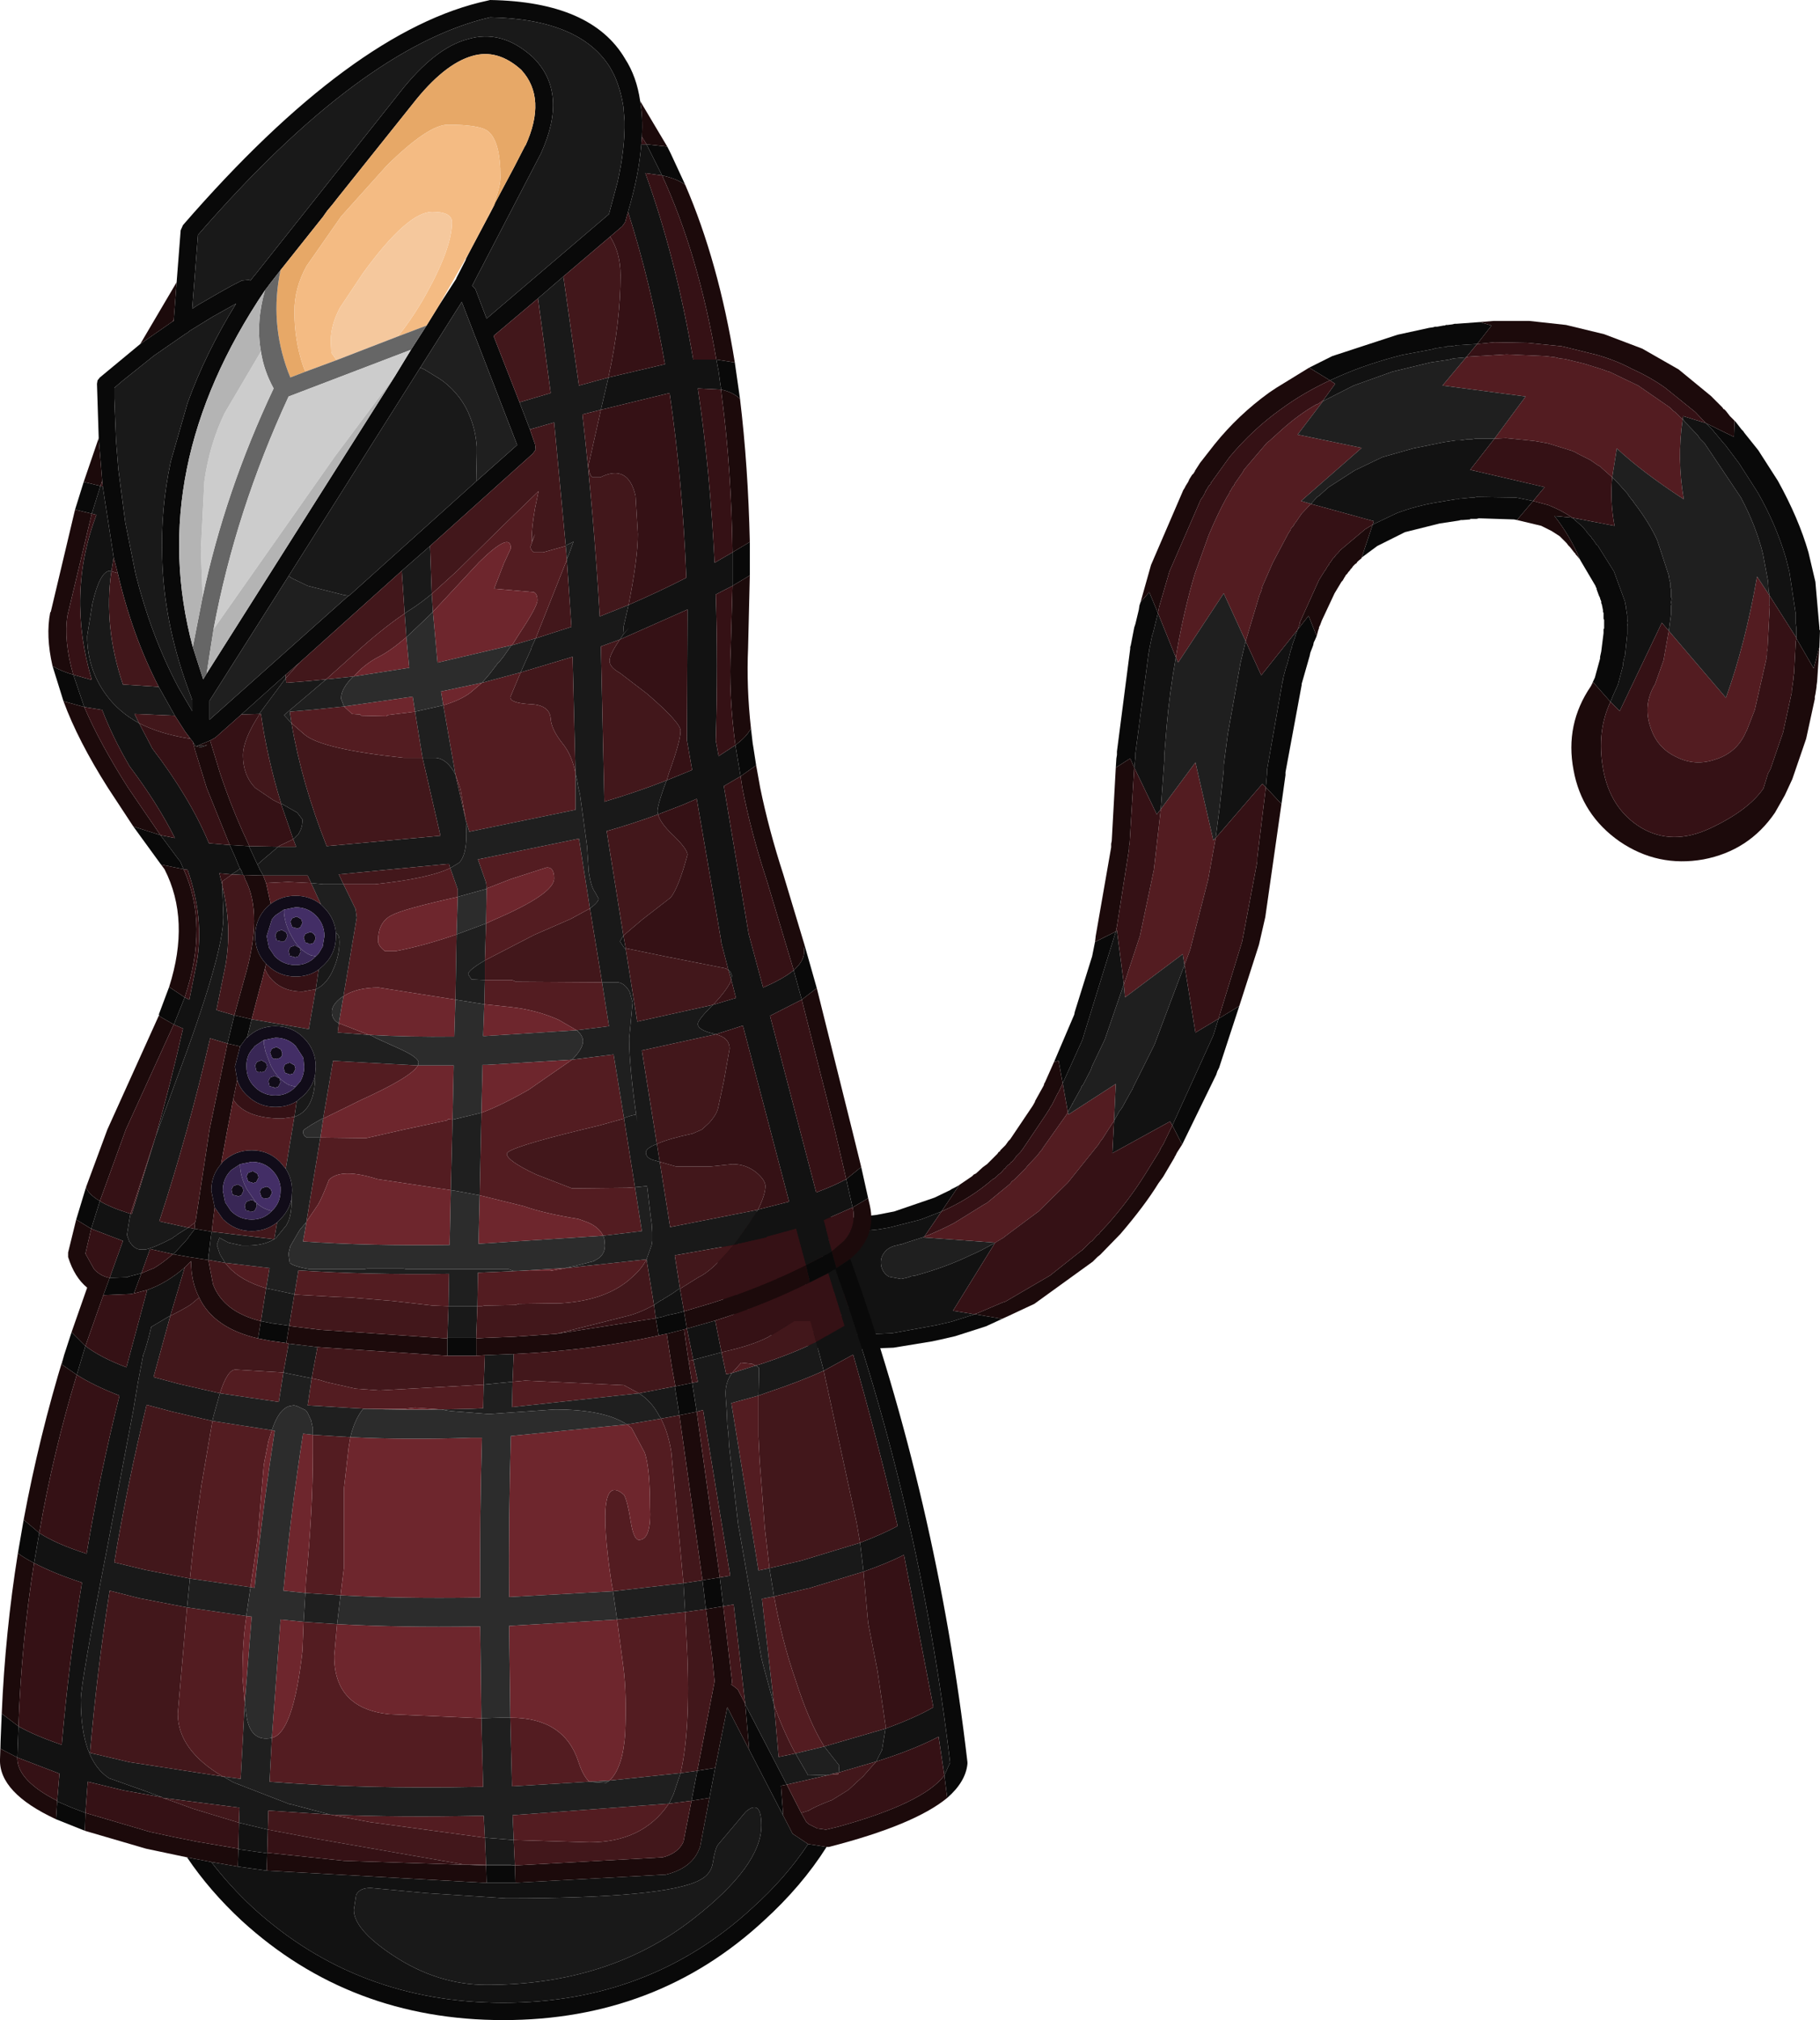 <?xml version="1.0" encoding="UTF-8" standalone="no"?>
<svg xmlns:ffdec="https://www.free-decompiler.com/flash" xmlns:xlink="http://www.w3.org/1999/xlink" ffdec:objectType="shape" height="175.0px" width="157.65px" xmlns="http://www.w3.org/2000/svg">
  <g transform="matrix(1.0, 0.0, 0.0, 1.0, 39.3, 139.05)">
    <path d="M87.7 -108.1 L87.9 -108.15 91.2 -108.35 94.55 -108.2 95.4 -108.1 95.8 -108.0 96.25 -107.95 97.9 -107.55 99.5 -107.05 99.9 -106.9 100.1 -106.85 102.6 -105.65 105.35 -103.75 105.65 -103.45 105.8 -103.35 106.45 -102.7 Q105.95 -99.25 106.55 -95.8 102.95 -98.15 100.75 -100.2 L100.35 -97.7 99.45 -98.5 99.3 -98.65 99.1 -98.75 98.45 -99.2 97.35 -99.75 97.2 -99.85 96.85 -100.0 94.75 -100.65 93.6 -100.85 91.15 -101.1 90.15 -101.05 92.85 -104.7 85.65 -105.65 87.7 -108.1 M75.3 -104.35 L75.3 -104.3 73.1 -101.4 78.65 -100.25 73.4 -95.65 74.25 -95.4 73.45 -94.55 72.9 -93.75 72.8 -93.65 72.8 -93.6 72.7 -93.45 72.55 -93.3 72.5 -93.2 72.5 -93.15 72.3 -92.85 70.95 -90.3 70.05 -88.25 69.95 -87.85 69.8 -87.5 68.6 -83.5 66.7 -87.65 62.75 -81.65 62.55 -82.1 62.65 -82.7 Q63.3 -86.35 64.2 -89.35 L65.4 -92.7 Q66.2 -94.6 66.95 -95.95 L67.2 -96.35 67.2 -96.4 67.25 -96.5 67.3 -96.55 67.4 -96.75 67.5 -96.9 67.6 -97.0 67.65 -97.15 68.35 -98.15 68.45 -98.35 70.45 -100.7 70.65 -100.85 71.7 -101.8 Q73.2 -103.15 74.7 -104.0 L74.85 -104.05 75.3 -104.35 M105.25 -84.4 L110.2 -78.6 Q111.85 -83.15 112.9 -89.1 L113.95 -87.5 113.95 -86.65 114.0 -86.55 113.8 -82.8 113.75 -82.6 113.75 -82.3 113.7 -82.15 113.7 -81.95 112.7 -77.55 112.0 -75.75 111.9 -75.6 111.85 -75.45 Q111.05 -73.8 109.25 -73.25 107.5 -72.65 105.85 -73.5 104.2 -74.3 103.65 -76.1 103.05 -77.85 103.9 -79.5 L103.95 -79.55 103.95 -79.6 104.05 -79.75 104.8 -81.85 105.25 -84.4 M58.05 -53.75 L59.45 -58.0 60.65 -63.7 61.25 -68.95 64.25 -73.0 65.8 -66.25 66.0 -66.45 65.35 -62.85 63.8 -56.8 63.3 -55.45 63.15 -56.4 58.15 -52.65 58.05 -53.75 M46.9 -31.4 L40.7 -31.85 40.75 -31.9 Q42.1 -32.45 43.35 -33.1 L45.85 -34.65 46.2 -34.85 48.2 -36.5 48.35 -36.7 48.55 -36.85 49.55 -37.85 49.7 -38.05 50.55 -38.95 50.85 -39.35 50.95 -39.45 51.0 -39.55 53.05 -42.45 53.2 -42.7 53.25 -42.5 57.35 -45.15 57.2 -41.95 56.9 -41.5 56.85 -41.4 56.8 -41.35 56.2 -40.4 56.0 -40.15 55.85 -39.9 53.2 -36.6 50.65 -34.1 47.7 -31.9 47.65 -31.85 46.9 -31.4" fill="#531c21" fill-rule="evenodd" stroke="none"/>
    <path d="M88.65 -109.25 L87.7 -108.1 86.6 -108.0 86.25 -107.9 84.6 -107.65 81.3 -106.85 77.95 -105.65 75.3 -104.3 75.3 -104.35 76.35 -105.8 75.9 -106.1 76.8 -106.5 Q79.2 -107.55 82.15 -108.3 L84.8 -108.8 85.1 -108.9 85.25 -108.9 85.45 -108.95 86.0 -109.0 86.05 -109.05 86.35 -109.05 86.7 -109.1 86.9 -109.15 87.05 -109.15 88.65 -109.25 M106.45 -102.75 L106.5 -103.0 108.45 -102.4 109.1 -101.75 109.2 -101.6 109.3 -101.5 110.05 -100.6 110.15 -100.5 111.35 -98.9 112.95 -96.4 Q114.55 -93.6 115.4 -90.7 L115.7 -89.5 116.25 -85.85 116.25 -85.05 116.3 -84.65 116.3 -83.8 113.95 -87.5 113.95 -87.7 113.9 -87.8 113.85 -88.7 113.4 -91.1 Q112.8 -93.5 111.5 -95.95 L108.45 -100.5 108.35 -100.65 107.95 -101.05 107.75 -101.35 106.65 -102.5 106.55 -102.65 106.45 -102.75 M61.0 -85.95 L62.55 -82.1 Q62.0 -79.0 61.75 -76.05 L61.55 -73.6 61.55 -73.15 61.3 -69.65 61.25 -68.95 60.9 -68.5 58.95 -72.55 59.05 -73.5 59.05 -73.8 60.2 -82.5 60.25 -82.65 60.25 -82.8 60.5 -84.0 60.6 -84.3 61.0 -85.95 M74.25 -95.4 L74.8 -96.0 74.95 -96.1 75.8 -96.85 78.05 -98.3 80.45 -99.45 83.1 -100.2 85.8 -100.75 86.8 -100.9 87.15 -100.9 87.85 -101.0 88.2 -101.0 88.5 -101.05 90.15 -101.05 88.05 -98.35 94.5 -96.85 93.5 -95.65 92.0 -95.95 88.6 -96.0 88.4 -95.95 88.2 -95.95 87.2 -95.85 87.1 -95.85 87.0 -95.8 86.8 -95.8 85.0 -95.5 Q83.3 -95.2 81.7 -94.6 L79.6 -93.6 79.7 -93.9 74.25 -95.4 M96.9 -94.2 L100.55 -93.5 Q100.15 -95.65 100.35 -97.7 L100.85 -97.2 101.7 -96.25 101.75 -96.15 102.05 -95.75 102.15 -95.65 102.2 -95.55 Q103.55 -93.8 104.25 -92.25 L105.25 -89.2 105.3 -88.85 105.4 -88.5 105.4 -88.15 105.45 -88.0 105.45 -87.3 105.5 -87.25 105.5 -87.15 105.45 -86.85 105.5 -86.65 105.45 -86.6 105.45 -85.85 105.25 -84.4 104.65 -85.1 101.0 -77.45 100.2 -78.25 100.4 -78.75 100.85 -79.75 101.3 -81.45 101.3 -81.65 101.4 -82.1 101.4 -82.2 101.45 -82.2 101.65 -84.1 101.65 -84.8 101.7 -85.1 101.65 -85.4 101.65 -85.7 101.55 -86.35 101.55 -86.5 101.5 -86.65 101.45 -86.95 100.5 -89.55 99.15 -91.7 99.1 -91.8 99.0 -91.85 98.7 -92.3 98.6 -92.4 98.55 -92.5 98.15 -92.95 98.1 -93.05 98.0 -93.15 97.8 -93.4 96.95 -94.15 96.9 -94.2 M66.0 -66.45 L66.35 -69.15 66.7 -72.35 66.7 -72.75 67.05 -75.45 68.15 -81.6 68.6 -83.5 69.95 -80.55 73.1 -84.5 72.95 -84.1 72.9 -84.0 72.9 -83.9 72.65 -83.2 72.6 -82.95 72.5 -82.7 72.2 -81.5 72.1 -81.25 71.85 -80.3 71.85 -80.15 71.8 -80.05 70.45 -72.35 70.45 -72.05 70.35 -70.85 70.05 -71.15 66.0 -66.45 M57.35 -58.35 L57.45 -58.45 58.05 -53.8 56.4 -49.0 55.3 -46.7 55.2 -46.4 54.5 -45.05 54.4 -44.95 54.35 -44.8 53.6 -43.45 53.6 -43.4 53.55 -43.4 53.55 -43.35 53.2 -42.7 52.75 -45.2 54.45 -48.95 57.35 -58.35 M63.3 -55.45 L64.25 -49.6 66.25 -50.8 65.8 -49.35 62.25 -41.55 62.05 -41.9 57.05 -39.15 57.2 -41.95 57.7 -42.85 57.8 -42.95 57.85 -43.05 57.9 -43.1 58.7 -44.55 58.8 -44.7 58.85 -44.85 60.7 -48.55 63.3 -55.45 M30.15 -32.95 L30.1 -32.95 33.3 -32.2 36.8 -32.55 37.7 -32.7 40.45 -33.4 42.25 -34.1 40.75 -31.9 39.5 -31.5 38.9 -31.3 38.8 -31.25 38.7 -31.25 38.1 -31.1 Q37.5 -30.9 37.2 -30.4 36.9 -29.9 37.05 -29.3 37.2 -28.75 37.7 -28.45 L38.75 -28.25 39.4 -28.4 39.45 -28.4 39.5 -28.45 39.65 -28.5 40.0 -28.55 40.35 -28.65 Q42.8 -29.35 44.75 -30.3 45.7 -30.7 46.9 -31.4 L43.25 -25.5 45.1 -25.2 45.15 -25.2 43.1 -24.55 41.8 -24.25 37.95 -23.55 32.9 -23.35 32.7 -23.35 31.95 -23.45 35.1 -26.75 30.3 -27.45 32.7 -31.5 30.15 -32.95" fill="#121212" fill-rule="evenodd" stroke="none"/>
    <path d="M108.45 -102.4 L110.9 -101.2 110.95 -102.6 111.05 -102.5 111.55 -101.85 111.7 -101.7 111.8 -101.55 113.0 -100.05 114.7 -97.4 Q116.5 -94.15 117.35 -91.2 L117.95 -88.65 118.3 -84.65 118.3 -84.5 118.35 -84.45 118.3 -83.0 117.8 -81.15 116.3 -83.75 116.3 -83.8 116.3 -84.65 116.25 -85.05 116.25 -85.85 115.7 -89.5 115.4 -90.7 Q114.55 -93.6 112.95 -96.4 L111.35 -98.9 110.15 -100.5 110.05 -100.6 109.3 -101.5 109.2 -101.6 109.1 -101.75 108.45 -102.4 M88.9 -111.15 L89.9 -110.85 88.65 -109.25 87.05 -109.15 86.9 -109.15 86.7 -109.1 86.35 -109.05 86.05 -109.05 86.0 -109.0 85.45 -108.95 85.25 -108.9 85.1 -108.9 84.8 -108.8 82.15 -108.3 Q79.2 -107.55 76.8 -106.5 L75.9 -106.1 74.1 -107.2 76.1 -108.2 81.75 -110.05 84.5 -110.65 84.85 -110.7 85.0 -110.75 85.2 -110.75 85.75 -110.85 85.85 -110.85 85.95 -110.9 86.1 -110.9 86.5 -110.95 86.7 -111.0 86.85 -111.0 88.9 -111.15 M59.5 -86.9 L60.25 -87.75 61.0 -85.95 60.6 -84.3 60.5 -84.0 60.25 -82.8 60.25 -82.65 60.2 -82.5 59.05 -73.8 59.05 -73.5 58.95 -72.55 58.6 -73.35 57.35 -72.55 57.4 -73.35 57.45 -73.65 57.45 -73.95 58.6 -82.85 58.6 -83.0 58.65 -83.15 58.95 -84.7 59.05 -85.0 59.35 -86.25 59.4 -86.6 59.5 -86.9 M92.1 -94.0 L91.85 -94.05 88.8 -94.15 88.6 -94.1 88.05 -94.1 88.05 -94.05 87.4 -94.0 87.25 -94.0 87.05 -93.95 85.4 -93.7 82.4 -92.95 80.0 -91.75 78.65 -90.75 79.6 -93.6 81.7 -94.6 Q83.3 -95.2 85.0 -95.5 L86.8 -95.8 87.0 -95.8 87.1 -95.85 87.2 -95.85 88.2 -95.95 88.4 -95.95 88.6 -96.0 92.0 -95.95 93.5 -95.65 92.1 -94.0 M74.75 -83.95 L74.6 -83.6 74.5 -83.4 74.45 -83.15 74.2 -82.5 74.15 -82.25 73.45 -79.8 73.45 -79.7 72.05 -72.15 72.05 -71.9 71.7 -69.4 70.35 -70.85 70.45 -72.05 70.45 -72.35 71.8 -80.05 71.85 -80.15 71.85 -80.3 72.1 -81.25 72.2 -81.5 72.5 -82.7 72.6 -82.95 72.65 -83.2 72.9 -83.9 72.9 -84.0 72.95 -84.1 73.1 -84.5 74.05 -85.7 74.75 -83.95 M68.05 -51.9 L66.3 -46.55 66.15 -46.25 66.05 -45.95 63.1 -39.9 62.25 -41.55 65.8 -49.35 66.25 -50.8 68.05 -51.9 M47.95 -25.0 L46.1 -24.15 43.45 -23.3 42.15 -23.0 41.45 -22.85 38.1 -22.3 32.9 -22.1 32.6 -22.1 32.2 -22.1 30.95 -22.4 31.95 -23.45 32.7 -23.35 32.9 -23.35 37.95 -23.55 41.8 -24.25 43.1 -24.55 45.15 -25.2 47.5 -24.8 47.95 -25.0 M31.05 -34.0 L33.5 -33.45 36.6 -33.8 38.15 -34.1 41.65 -35.3 43.0 -35.95 43.15 -36.05 43.55 -36.25 43.8 -36.4 42.25 -34.1 40.45 -33.4 37.7 -32.7 36.8 -32.55 33.3 -32.2 30.1 -32.95 29.35 -33.4 31.05 -34.0 M52.0 -47.05 L53.75 -51.15 53.8 -51.4 55.3 -56.2 55.55 -57.45 57.35 -58.35 54.45 -48.95 52.75 -45.2 52.4 -47.15 52.0 -47.05 M98.5 -79.6 L98.85 -80.35 99.3 -82.0 99.3 -82.15 99.4 -82.6 99.6 -84.2 99.6 -84.55 99.65 -84.6 99.65 -85.35 99.6 -85.45 99.6 -85.95 99.55 -86.05 99.55 -86.2 99.45 -86.7 99.4 -86.8 99.4 -86.95 99.3 -87.2 99.3 -87.25 99.2 -87.45 99.0 -88.0 99.0 -88.1 98.95 -88.15 98.9 -88.3 97.6 -90.5 97.55 -90.6 Q96.75 -92.55 95.35 -94.35 L96.9 -94.2 96.95 -94.15 97.8 -93.4 98.0 -93.15 98.1 -93.05 98.15 -92.95 98.55 -92.5 98.6 -92.4 98.7 -92.3 99.0 -91.85 99.1 -91.8 99.15 -91.7 100.5 -89.55 101.45 -86.95 101.5 -86.65 101.55 -86.5 101.55 -86.35 101.65 -85.7 101.65 -85.4 101.7 -85.1 101.65 -84.8 101.65 -84.1 101.45 -82.2 101.4 -82.2 101.4 -82.1 101.3 -81.65 101.3 -81.45 100.85 -79.75 100.4 -78.75 100.2 -78.25 98.7 -79.95 98.5 -79.6" fill="#090909" fill-rule="evenodd" stroke="none"/>
    <path d="M106.45 -102.7 L106.45 -102.75 106.55 -102.65 106.65 -102.5 107.75 -101.35 107.95 -101.05 108.35 -100.65 108.45 -100.5 111.5 -95.95 Q112.8 -93.5 113.4 -91.1 L113.85 -88.7 113.9 -87.8 113.95 -87.7 113.95 -87.5 112.9 -89.1 Q111.85 -83.15 110.2 -78.6 L105.25 -84.4 105.45 -85.85 105.45 -86.6 105.5 -86.65 105.45 -86.85 105.5 -87.15 105.5 -87.25 105.45 -87.3 105.45 -88.0 105.4 -88.15 105.4 -88.5 105.3 -88.85 105.25 -89.2 104.25 -92.25 Q103.55 -93.8 102.2 -95.55 L102.15 -95.65 102.05 -95.75 101.75 -96.15 101.7 -96.25 100.85 -97.2 100.35 -97.7 100.75 -100.2 Q102.95 -98.15 106.55 -95.8 105.95 -99.25 106.45 -102.7 M75.3 -104.3 L77.95 -105.65 81.3 -106.85 84.6 -107.65 86.25 -107.9 86.6 -108.0 87.7 -108.1 85.65 -105.65 92.85 -104.7 90.15 -101.05 88.5 -101.05 88.2 -101.0 87.85 -101.0 87.15 -100.9 86.8 -100.9 85.8 -100.75 83.1 -100.2 80.45 -99.45 78.05 -98.3 75.8 -96.85 74.95 -96.1 74.8 -96.0 74.25 -95.4 73.4 -95.65 78.65 -100.25 73.1 -101.4 75.3 -104.3 M61.25 -68.95 L61.3 -69.65 61.55 -73.15 61.55 -73.6 61.75 -76.05 Q62.0 -79.0 62.55 -82.1 L62.75 -81.65 66.7 -87.65 68.6 -83.5 68.15 -81.6 67.05 -75.45 66.7 -72.75 66.7 -72.35 66.35 -69.15 66.0 -66.45 65.8 -66.25 64.25 -73.0 61.25 -68.95 M58.05 -53.8 L58.05 -53.75 58.15 -52.65 63.15 -56.4 63.3 -55.45 60.7 -48.55 58.85 -44.85 58.8 -44.7 58.7 -44.55 57.9 -43.1 57.85 -43.05 57.8 -42.95 57.7 -42.85 57.2 -41.95 57.35 -45.15 53.25 -42.5 53.2 -42.7 53.55 -43.35 53.55 -43.4 53.6 -43.4 53.6 -43.45 54.35 -44.8 54.4 -44.95 54.5 -45.05 55.2 -46.4 55.3 -46.7 56.4 -49.0 58.05 -53.8 M46.9 -31.4 Q45.7 -30.7 44.75 -30.3 42.8 -29.35 40.35 -28.65 L40.0 -28.55 39.65 -28.5 39.5 -28.45 39.45 -28.4 39.4 -28.4 38.75 -28.25 37.7 -28.45 Q37.2 -28.75 37.05 -29.3 36.9 -29.9 37.2 -30.4 37.5 -30.9 38.1 -31.1 L38.7 -31.25 38.8 -31.25 38.9 -31.3 39.5 -31.5 40.75 -31.9 40.7 -31.85 46.9 -31.4" fill="#1f1f1f" fill-rule="evenodd" stroke="none"/>
    <path d="M108.45 -102.4 L107.55 -103.35 104.95 -105.45 Q103.7 -106.35 102.05 -107.1 100.75 -107.8 99.05 -108.3 L96.0 -109.05 93.0 -109.35 90.15 -109.4 88.65 -109.25 89.9 -110.85 88.9 -111.15 90.1 -111.25 93.15 -111.25 96.35 -110.9 99.65 -110.1 102.95 -108.85 106.1 -107.05 108.9 -104.75 109.9 -103.75 110.0 -103.6 110.05 -103.6 110.2 -103.45 110.55 -103.0 110.95 -102.6 110.9 -101.2 108.45 -102.4 M74.1 -107.2 L75.9 -106.1 Q73.55 -105.0 71.65 -103.6 69.2 -101.85 67.2 -99.45 L65.65 -97.3 65.6 -97.25 65.6 -97.2 65.55 -97.1 65.4 -96.95 65.2 -96.6 65.15 -96.55 65.15 -96.5 65.1 -96.45 65.05 -96.3 64.85 -95.95 64.8 -95.9 64.7 -95.75 62.0 -89.55 61.1 -86.45 61.05 -86.15 61.0 -85.95 60.25 -87.75 59.5 -86.9 60.4 -90.1 63.2 -96.6 63.3 -96.75 63.4 -96.95 63.65 -97.35 63.65 -97.4 63.7 -97.45 63.7 -97.5 63.95 -97.9 64.1 -98.05 64.15 -98.15 64.2 -98.2 64.2 -98.25 64.65 -98.95 65.9 -100.55 Q67.95 -103.1 70.65 -105.05 L71.25 -105.45 74.1 -107.2 M93.5 -95.65 L94.8 -95.3 Q95.95 -94.85 96.9 -94.2 L95.35 -94.35 Q96.75 -92.55 97.55 -90.6 L97.5 -90.65 97.3 -90.9 97.2 -91.0 97.15 -91.1 97.05 -91.2 96.7 -91.65 96.55 -91.8 96.4 -92.0 95.8 -92.6 95.1 -93.05 94.2 -93.5 92.1 -94.0 93.5 -95.65 M73.1 -84.5 L73.3 -85.05 73.3 -85.15 74.95 -88.8 75.45 -89.6 75.5 -89.65 75.7 -90.0 75.8 -90.1 75.85 -90.25 75.95 -90.35 76.15 -90.65 76.3 -90.8 76.4 -90.95 76.65 -91.2 76.75 -91.35 78.95 -93.2 79.6 -93.6 78.65 -90.75 78.65 -90.7 78.35 -90.45 78.25 -90.35 78.2 -90.25 78.1 -90.2 77.9 -90.0 77.8 -89.85 77.7 -89.75 77.6 -89.6 77.5 -89.5 77.4 -89.35 77.25 -89.2 77.25 -89.15 77.2 -89.1 77.0 -88.75 76.9 -88.65 76.3 -87.65 75.2 -85.3 75.05 -84.9 74.95 -84.7 74.95 -84.6 74.9 -84.5 74.75 -83.95 74.05 -85.7 73.1 -84.5 M71.7 -69.4 L70.3 -59.6 69.75 -57.2 68.05 -51.9 66.25 -50.8 68.3 -57.5 69.6 -64.4 69.6 -64.7 70.35 -70.85 71.7 -69.4 M63.1 -39.9 L63.0 -39.75 62.65 -39.2 62.5 -38.9 62.45 -38.85 62.45 -38.8 61.45 -37.1 61.05 -36.55 Q59.85 -34.6 57.75 -32.15 L56.0 -30.35 55.75 -30.15 55.35 -29.75 50.3 -26.1 47.95 -25.0 47.5 -24.8 45.15 -25.2 45.1 -25.2 45.4 -25.3 47.5 -26.2 47.8 -26.3 51.65 -28.55 54.3 -30.65 54.45 -30.75 55.15 -31.45 55.3 -31.55 55.75 -32.05 55.9 -32.15 56.0 -32.3 56.7 -33.05 Q58.5 -35.1 59.85 -37.25 L61.15 -39.35 61.2 -39.5 61.25 -39.55 61.25 -39.6 61.45 -39.9 62.25 -41.55 63.1 -39.9 M32.2 -22.1 L32.3 -22.1 31.85 -22.15 30.95 -22.4 26.85 -23.6 Q24.75 -24.2 23.6 -26.1 22.45 -28.05 22.95 -30.2 23.5 -32.4 25.4 -33.65 27.35 -34.85 29.6 -34.35 L31.05 -34.0 29.35 -33.4 30.1 -32.95 30.15 -32.95 29.3 -33.15 Q27.55 -33.55 26.05 -32.65 24.5 -31.7 24.1 -29.95 23.7 -28.25 24.6 -26.75 25.45 -25.25 27.15 -24.8 L31.75 -23.5 31.95 -23.45 30.95 -22.4 32.2 -22.1 M43.8 -36.4 L44.9 -37.15 45.05 -37.3 45.25 -37.4 45.85 -37.95 46.2 -38.2 47.1 -39.1 47.2 -39.25 47.3 -39.3 47.35 -39.4 47.8 -39.85 48.05 -40.2 48.2 -40.35 50.15 -43.25 50.35 -43.6 50.35 -43.65 51.1 -45.0 51.15 -45.15 51.15 -45.2 51.2 -45.25 52.0 -47.05 52.4 -47.15 52.75 -45.2 52.45 -44.55 52.4 -44.5 52.4 -44.45 52.3 -44.3 51.8 -43.3 51.65 -43.1 51.6 -42.95 51.55 -42.9 51.3 -42.5 49.25 -39.45 49.15 -39.35 49.1 -39.25 48.7 -38.85 48.65 -38.75 48.35 -38.4 48.25 -38.35 48.2 -38.25 48.0 -38.1 47.85 -37.95 47.8 -37.85 47.7 -37.8 47.4 -37.45 47.2 -37.3 47.05 -37.15 Q46.85 -36.95 46.7 -36.9 44.75 -35.2 42.25 -34.1 L43.8 -36.4 M55.55 -57.45 L55.6 -57.85 55.6 -57.9 56.95 -65.65 56.95 -65.95 57.0 -66.2 57.35 -72.55 58.6 -73.35 58.95 -72.55 58.55 -66.0 58.5 -65.75 58.5 -65.5 57.45 -58.8 57.35 -58.35 55.55 -57.45 M116.3 -83.75 L117.8 -81.15 118.3 -83.0 118.1 -80.0 118.05 -79.65 118.05 -79.55 117.95 -78.9 117.9 -78.7 117.9 -78.5 117.15 -75.05 115.95 -71.55 115.3 -70.15 114.45 -68.65 Q112.2 -65.35 108.25 -64.6 104.3 -63.9 101.0 -66.15 97.7 -68.45 97.0 -72.35 96.25 -76.3 98.5 -79.6 L98.7 -79.95 100.2 -78.25 Q99.0 -75.7 99.55 -72.5 100.15 -69.0 102.85 -67.35 105.55 -65.75 108.85 -67.3 112.15 -68.85 113.45 -70.75 L113.85 -72.05 114.05 -72.4 115.15 -75.6 115.9 -79.05 115.9 -79.2 116.05 -80.25 116.05 -80.4 116.1 -80.7 116.25 -83.5 116.3 -83.75" fill="#1c0a0b" fill-rule="evenodd" stroke="none"/>
    <path d="M88.65 -109.25 L90.15 -109.4 93.0 -109.35 96.0 -109.05 99.05 -108.3 Q100.75 -107.8 102.05 -107.1 103.7 -106.35 104.95 -105.45 L107.55 -103.35 108.45 -102.4 106.5 -103.0 106.45 -102.75 106.45 -102.7 105.8 -103.35 105.65 -103.45 105.35 -103.75 102.6 -105.65 100.1 -106.85 99.9 -106.9 99.5 -107.05 97.9 -107.55 96.25 -107.95 95.8 -108.0 95.4 -108.1 94.55 -108.2 91.2 -108.35 87.9 -108.15 87.7 -108.1 88.65 -109.25 M75.9 -106.1 L76.35 -105.8 75.3 -104.35 74.85 -104.05 74.7 -104.0 Q73.2 -103.15 71.7 -101.8 L70.65 -100.85 70.45 -100.7 68.45 -98.35 68.35 -98.15 67.65 -97.15 67.6 -97.0 67.5 -96.9 67.4 -96.75 67.3 -96.55 67.25 -96.5 67.2 -96.4 67.2 -96.35 66.95 -95.95 Q66.2 -94.6 65.4 -92.7 L64.2 -89.35 Q63.3 -86.35 62.65 -82.7 L62.55 -82.1 61.0 -85.95 61.05 -86.15 61.1 -86.45 62.0 -89.55 64.7 -95.75 64.8 -95.9 64.85 -95.95 65.05 -96.3 65.1 -96.45 65.15 -96.5 65.15 -96.55 65.2 -96.6 65.4 -96.95 65.55 -97.1 65.6 -97.2 65.6 -97.25 65.65 -97.3 67.2 -99.45 Q69.2 -101.85 71.65 -103.6 73.55 -105.0 75.9 -106.1 M90.15 -101.05 L91.15 -101.1 93.6 -100.85 94.75 -100.65 96.85 -100.0 97.2 -99.85 97.35 -99.75 98.45 -99.2 99.1 -98.75 99.3 -98.65 99.45 -98.5 100.35 -97.7 Q100.15 -95.65 100.55 -93.5 L96.9 -94.2 Q95.95 -94.85 94.8 -95.3 L93.5 -95.65 94.5 -96.85 88.05 -98.35 90.15 -101.05 M58.95 -72.55 L60.9 -68.5 61.25 -68.95 60.65 -63.7 59.45 -58.0 58.05 -53.75 58.05 -53.8 57.45 -58.45 57.35 -58.35 57.45 -58.8 58.5 -65.5 58.5 -65.75 58.55 -66.0 58.95 -72.55 M68.6 -83.5 L69.8 -87.5 69.95 -87.85 70.05 -88.25 70.95 -90.3 72.3 -92.85 72.5 -93.15 72.5 -93.2 72.55 -93.3 72.7 -93.45 72.8 -93.6 72.8 -93.65 72.9 -93.75 73.45 -94.55 74.25 -95.4 79.7 -93.9 79.6 -93.6 78.95 -93.2 76.75 -91.35 76.65 -91.2 76.4 -90.95 76.3 -90.8 76.15 -90.65 75.95 -90.35 75.85 -90.25 75.8 -90.1 75.7 -90.0 75.5 -89.65 75.45 -89.6 74.95 -88.8 73.3 -85.15 73.3 -85.05 73.1 -84.5 69.95 -80.55 68.6 -83.5 M66.0 -66.45 L70.05 -71.15 70.35 -70.85 69.6 -64.7 69.6 -64.4 68.3 -57.5 66.25 -50.8 64.25 -49.6 63.3 -55.45 63.8 -56.8 65.35 -62.85 66.0 -66.45 M52.75 -45.2 L53.2 -42.7 53.05 -42.45 51.0 -39.55 50.95 -39.45 50.85 -39.35 50.55 -38.95 49.7 -38.05 49.55 -37.85 48.55 -36.85 48.35 -36.7 48.2 -36.5 46.2 -34.85 45.85 -34.65 43.35 -33.1 Q42.1 -32.45 40.75 -31.9 L42.25 -34.1 Q44.75 -35.2 46.7 -36.9 46.85 -36.95 47.05 -37.15 L47.2 -37.3 47.4 -37.45 47.7 -37.8 47.8 -37.85 47.85 -37.95 48.0 -38.1 48.2 -38.25 48.25 -38.35 48.35 -38.4 48.65 -38.75 48.7 -38.85 49.1 -39.25 49.15 -39.35 49.25 -39.45 51.3 -42.5 51.55 -42.9 51.6 -42.95 51.65 -43.1 51.8 -43.3 52.3 -44.3 52.4 -44.45 52.4 -44.5 52.45 -44.55 52.75 -45.2 M31.95 -23.45 L31.75 -23.5 27.15 -24.8 Q25.45 -25.25 24.6 -26.75 23.7 -28.25 24.1 -29.95 24.5 -31.7 26.05 -32.65 27.55 -33.55 29.3 -33.15 L30.15 -32.95 32.7 -31.5 30.3 -27.45 35.1 -26.75 31.95 -23.45 M45.1 -25.2 L43.25 -25.5 46.9 -31.4 47.65 -31.85 47.7 -31.9 50.65 -34.1 53.2 -36.6 55.85 -39.9 56.0 -40.15 56.2 -40.4 56.8 -41.35 56.85 -41.4 56.9 -41.5 57.2 -41.95 57.05 -39.15 62.05 -41.9 62.25 -41.55 61.45 -39.9 61.25 -39.6 61.25 -39.55 61.2 -39.5 61.15 -39.35 59.85 -37.25 Q58.5 -35.1 56.7 -33.05 L56.0 -32.3 55.9 -32.15 55.75 -32.05 55.3 -31.55 55.15 -31.45 54.45 -30.75 54.3 -30.65 51.65 -28.55 47.8 -26.3 47.5 -26.2 45.4 -25.3 45.1 -25.2 M105.25 -84.4 L104.8 -81.85 104.05 -79.75 103.95 -79.6 103.95 -79.55 103.9 -79.5 Q103.05 -77.85 103.65 -76.1 104.2 -74.3 105.85 -73.5 107.5 -72.65 109.25 -73.25 111.05 -73.8 111.85 -75.45 L111.9 -75.6 112.0 -75.75 112.7 -77.55 113.7 -81.95 113.7 -82.15 113.75 -82.3 113.75 -82.6 113.8 -82.8 114.0 -86.55 113.95 -86.65 113.95 -87.5 116.3 -83.8 116.3 -83.75 116.25 -83.5 116.1 -80.7 116.05 -80.4 116.05 -80.25 115.9 -79.2 115.9 -79.05 115.15 -75.6 114.05 -72.4 113.85 -72.05 113.45 -70.75 Q112.15 -68.85 108.85 -67.3 105.55 -65.75 102.85 -67.35 100.15 -69.0 99.55 -72.5 99.0 -75.7 100.2 -78.25 L101.0 -77.45 104.65 -85.1 105.25 -84.4" fill="#351115" fill-rule="evenodd" stroke="none"/>
    <path d="M-24.0 -114.6 L-23.65 -119.1 -23.45 -119.55 Q-8.75 -136.5 2.95 -139.0 L3.15 -139.05 Q11.95 -138.9 14.85 -133.95 15.85 -132.4 16.15 -130.3 16.4 -128.9 16.3 -127.2 L16.25 -126.55 Q16.05 -123.9 15.1 -120.7 L14.85 -119.8 14.6 -119.45 13.55 -118.55 9.5 -115.1 7.3 -113.2 3.45 -109.95 5.7 -104.2 6.6 -101.85 7.05 -100.55 7.1 -100.1 6.85 -99.75 -2.05 -91.75 -4.5 -89.6 -13.35 -81.65 -14.55 -80.6 -18.4 -77.15 -20.65 -75.15 -21.1 -74.9 -22.3 -74.4 -22.35 -74.4 -22.45 -74.55 -22.6 -74.8 -22.8 -75.05 -23.25 -75.65 -24.15 -77.05 -25.55 -79.55 Q-27.85 -84.0 -29.1 -89.4 L-29.45 -90.75 -30.4 -96.9 -30.45 -97.4 -30.75 -101.1 -30.9 -105.8 -30.85 -106.1 -30.65 -106.35 -27.15 -109.25 -24.35 -111.2 -24.25 -111.25 -24.25 -111.35 -24.0 -114.6 M18.5 -126.35 L18.8 -125.75 20.05 -123.05 Q19.25 -123.6 18.05 -123.85 L16.7 -126.55 18.5 -126.35 M24.35 -107.65 L24.8 -104.5 Q24.15 -105.1 23.15 -105.3 L23.15 -105.45 23.1 -105.75 22.95 -106.85 22.75 -107.9 24.35 -107.65 M25.65 -92.1 L25.65 -89.2 24.15 -88.3 24.15 -91.2 25.65 -92.1 M25.75 -75.95 L25.9 -74.65 25.95 -74.35 26.2 -72.75 24.85 -71.8 24.4 -74.5 Q25.4 -75.25 25.75 -75.95 M30.4 -57.15 L31.45 -53.45 30.15 -52.45 29.45 -55.0 Q30.3 -55.75 30.35 -56.5 L30.35 -56.55 30.35 -56.8 30.4 -57.15 M35.3 -37.95 L35.9 -35.25 34.55 -34.45 34.0 -36.9 35.3 -37.95 M34.35 -30.0 Q41.85 -9.15 44.5 13.6 L44.5 13.75 Q44.35 15.3 42.75 16.7 L42.5 14.75 43.0 13.65 Q40.35 -8.65 33.05 -29.1 L32.85 -29.0 32.8 -29.0 32.85 -29.0 32.45 -28.75 30.85 -27.95 30.5 -29.45 31.95 -30.2 32.1 -30.3 32.35 -30.4 32.75 -30.65 33.15 -29.2 34.35 -30.0 M32.3 20.95 Q30.15 24.35 26.85 27.35 17.55 35.95 4.3 35.95 -8.95 35.95 -18.35 27.35 -21.15 24.75 -23.1 21.85 L-21.0 22.25 Q-19.4 24.35 -17.35 26.25 -8.35 34.45 4.3 34.45 16.95 34.45 25.85 26.25 28.75 23.65 30.7 20.7 L32.3 20.95 M-31.95 19.55 L-34.45 18.55 -34.35 17.0 -33.2 17.5 -31.9 18.0 -31.95 19.55 M-39.25 11.8 L-39.15 9.4 -37.7 10.5 -37.8 13.2 -39.25 12.45 -39.25 11.8 M-37.75 -4.5 L-37.25 -7.4 -35.9 -6.25 -36.35 -3.65 Q-37.15 -4.05 -37.75 -4.5 M-33.75 -21.65 L-33.1 -23.65 -31.9 -22.45 -32.65 -19.95 -33.95 -20.85 -33.75 -21.65 M-32.7 -33.4 L-31.85 -36.2 Q-31.65 -35.6 -30.65 -35.0 L-31.4 -32.6 -32.7 -33.4 M-25.55 -51.05 L-25.5 -51.15 -25.55 -51.15 -24.65 -53.55 -23.3 -52.65 -24.1 -50.65 -24.15 -50.55 -24.15 -50.5 -24.25 -50.3 -25.55 -51.05 M-25.35 -64.15 L-27.75 -67.45 -25.4 -66.7 -23.8 -64.55 -23.7 -64.45 -23.4 -63.75 -25.35 -64.15 M-33.8 -78.3 L-34.75 -81.35 Q-34.0 -80.9 -32.95 -80.6 L-32.0 -77.8 -33.8 -78.3 M-32.8 -94.9 L-32.05 -97.3 -30.6 -96.95 -31.35 -94.55 -32.8 -94.9 M7.55 -125.75 L1.6 -114.3 1.85 -114.05 1.9 -113.95 2.85 -111.45 13.45 -120.5 14.2 -123.3 Q14.85 -126.25 14.8 -128.55 L14.7 -129.8 Q14.45 -131.4 13.85 -132.65 L13.55 -133.2 Q10.95 -137.4 3.15 -137.55 -8.05 -134.95 -22.15 -118.7 L-22.65 -112.3 -22.2 -112.6 -20.3 -113.7 Q-19.35 -114.25 -18.35 -114.75 L-17.75 -114.8 -17.6 -114.75 -17.25 -115.2 -17.2 -115.25 -4.7 -131.0 Q-1.65 -134.9 1.2 -135.65 4.15 -136.55 6.85 -134.1 L6.9 -134.05 Q9.95 -131.0 7.55 -125.75 M3.5 -121.25 L3.6 -121.5 5.25 -124.6 6.2 -126.45 6.2 -126.4 Q8.1 -130.55 5.85 -133.0 3.8 -134.85 1.6 -134.2 -0.85 -133.5 -3.55 -130.05 L-10.1 -121.85 -10.45 -121.4 -10.95 -120.8 -11.2 -120.45 -11.3 -120.3 -15.0 -115.65 -16.05 -114.3 -16.0 -114.35 -16.35 -113.9 Q-26.75 -98.45 -22.6 -83.0 L-21.7 -80.2 -21.4 -80.7 -5.1 -106.45 -3.7 -108.75 -2.35 -110.85 -1.3 -112.55 0.25 -114.95 0.2 -114.9 1.05 -116.55 1.05 -116.6 1.3 -117.1 3.5 -121.25 M1.95 -97.35 L5.5 -100.5 1.9 -109.8 1.85 -109.9 1.8 -110.05 0.7 -112.9 -2.9 -107.2 -14.3 -89.15 -21.15 -78.35 -21.15 -76.7 -9.1 -87.45 -9.05 -87.45 1.95 -97.35 M-17.0 -64.15 L-16.8 -63.75 -16.8 -63.7 -16.75 -63.65 -16.7 -63.55 -16.55 -63.3 -16.5 -63.2 -18.2 -63.25 -18.25 -63.25 -18.4 -63.65 -18.5 -63.8 -18.6 -64.0 -18.95 -64.85 -19.4 -65.85 -17.75 -65.75 -17.6 -65.45 -17.3 -64.8 -17.0 -64.15 M28.85 15.55 L28.35 15.65 28.55 18.25 25.6 12.55 25.25 8.6 28.85 15.55 M19.95 -25.45 L20.2 -23.95 18.45 -23.5 18.15 -23.45 17.75 -23.35 17.5 -24.85 18.2 -25.0 18.3 -25.05 18.4 -25.05 18.45 -25.1 19.4 -25.3 19.95 -25.45 M19.2 -18.95 L20.65 -19.25 20.75 -18.65 21.05 -16.75 19.55 -16.45 19.35 -17.7 19.3 -18.0 19.15 -18.95 19.2 -18.95 M21.55 -2.15 L23.05 -2.4 23.2 -1.15 23.35 0.1 21.85 0.35 21.55 -2.15 M1.95 -23.1 L1.95 -21.6 -0.55 -21.6 -0.55 -23.1 -0.55 -23.15 1.95 -23.15 1.95 -23.1 M21.1 14.35 L22.65 14.1 22.15 16.7 20.6 16.95 21.1 14.35 M-16.15 21.5 L-16.2 23.0 -18.7 22.65 -18.65 21.15 -16.15 21.5 M2.85 24.05 L2.8 22.55 5.3 22.55 5.35 24.05 2.85 24.05 M-22.65 -78.4 L-23.05 -79.5 Q-25.1 -85.15 -25.25 -90.7 -25.4 -94.95 -24.5 -99.1 L-23.05 -104.15 Q-21.5 -108.45 -18.85 -112.75 L-20.9 -111.6 -22.85 -110.4 -23.1 -110.2 -23.2 -110.15 -25.95 -108.25 -28.7 -106.05 -29.4 -105.45 -29.4 -104.55 -29.25 -100.9 -29.05 -98.4 -28.45 -93.8 -27.55 -89.3 Q-26.2 -83.95 -23.9 -79.6 L-23.85 -79.5 -22.65 -77.45 -22.65 -78.4 M-22.3 -74.4 L-21.35 -74.5 -21.9 -74.3 -22.3 -74.4 M-19.6 -48.65 L-19.0 -51.1 -17.5 -50.75 -17.9 -49.15 -17.95 -49.15 -18.5 -48.4 -19.6 -48.65 M-20.95 -32.35 L-21.0 -32.25 -21.0 -32.15 -21.05 -31.8 -21.2 -30.55 -21.25 -30.2 -21.25 -30.15 -21.25 -29.9 -22.9 -30.15 -24.3 -30.4 -24.0 -30.7 -23.35 -31.4 -23.0 -31.8 -22.95 -31.9 -22.45 -32.55 -22.45 -32.6 -20.95 -32.35 M-16.7 -24.6 L-15.7 -24.4 -15.65 -24.4 -14.25 -24.2 -14.5 -22.7 -15.9 -22.9 -16.95 -23.1 -16.7 -24.6 M-29.8 -28.35 L-28.25 -28.4 -28.2 -28.45 -27.05 -28.75 -27.7 -27.0 -28.0 -26.95 -27.9 -26.95 -30.35 -26.85 -29.8 -28.35" fill="#090909" fill-rule="evenodd" stroke="none"/>
    <path d="M-30.4 -96.9 L-29.45 -90.75 -29.65 -89.55 -29.75 -89.6 Q-30.65 -89.6 -31.3 -86.75 L-31.75 -83.95 Q-31.75 -81.1 -30.1 -78.85 -29.0 -77.35 -27.25 -76.4 L-26.1 -74.2 Q-22.85 -69.95 -21.2 -66.0 L-19.4 -65.85 -18.95 -64.85 -18.6 -64.0 -18.5 -63.8 -18.85 -63.55 -19.25 -63.3 -20.3 -63.4 -20.05 -62.4 -20.05 -62.35 -19.95 -59.6 Q-19.95 -56.35 -24.1 -45.3 L-25.6 -41.2 -25.8 -40.65 Q-24.5 -45.25 -23.45 -49.95 L-24.25 -50.3 -24.15 -50.5 -24.15 -50.55 -24.1 -50.65 -23.3 -52.65 -22.9 -52.45 -22.25 -55.7 Q-21.6 -59.5 -23.05 -63.7 L-23.4 -63.75 -23.7 -64.45 -23.8 -64.55 -25.4 -66.7 -24.15 -66.45 Q-25.65 -69.45 -28.1 -72.7 L-28.15 -72.8 Q-29.55 -75.2 -30.45 -77.55 L-32.0 -77.8 -32.95 -80.6 -31.35 -80.15 Q-33.55 -87.6 -30.95 -94.45 L-31.35 -94.55 -30.6 -96.95 -30.4 -96.9 M-18.4 -77.15 L-14.55 -80.6 -14.55 -80.3 -16.85 -77.2 -18.4 -77.15 M15.1 -120.7 Q16.05 -123.9 16.25 -126.55 L16.7 -126.55 18.05 -123.85 16.6 -124.05 Q19.25 -116.7 20.75 -107.9 L22.75 -107.9 22.95 -106.85 23.1 -105.75 23.15 -105.45 23.15 -105.3 21.15 -105.4 Q22.2 -98.35 22.6 -90.3 L24.15 -91.2 24.15 -88.3 22.7 -87.55 Q22.9 -81.5 22.7 -74.9 L22.95 -73.55 24.4 -74.5 24.85 -71.8 23.4 -70.95 25.55 -58.15 26.8 -53.5 Q28.55 -54.25 29.45 -55.0 L30.15 -52.45 27.4 -51.05 31.4 -35.75 Q33.0 -36.35 34.0 -36.9 L34.55 -34.45 32.05 -33.35 32.75 -30.65 32.35 -30.4 32.1 -30.3 31.95 -30.2 30.5 -29.45 29.65 -32.6 27.1 -31.9 27.1 -31.85 24.25 -31.2 24.7 -31.8 24.8 -31.95 25.55 -33.0 26.35 -34.25 26.5 -34.3 29.05 -34.95 25.05 -50.2 23.65 -49.75 22.7 -49.45 22.55 -49.5 Q21.15 -49.8 21.15 -50.35 21.15 -50.7 22.45 -52.0 L22.95 -52.15 24.45 -52.6 24.05 -54.15 24.1 -54.55 23.95 -54.9 23.8 -55.0 23.15 -57.5 23.15 -57.65 21.05 -69.85 19.9 -69.35 17.7 -68.5 17.65 -68.75 17.65 -68.8 Q17.65 -69.2 18.2 -70.8 L18.45 -71.45 18.95 -71.65 20.65 -72.35 20.25 -74.65 20.2 -74.9 20.25 -86.25 14.4 -83.65 14.6 -83.95 14.65 -84.05 15.2 -84.7 14.75 -84.15 14.7 -84.7 15.15 -86.65 Q17.7 -87.75 20.15 -89.0 19.8 -97.55 18.7 -105.0 L12.75 -103.55 13.1 -105.05 13.4 -106.35 18.3 -107.5 Q17.05 -114.6 15.1 -120.7 M17.35 -26.0 L17.65 -26.2 17.95 -26.4 18.1 -26.45 18.2 -26.55 18.3 -26.6 18.55 -26.75 18.95 -27.0 19.6 -27.45 19.6 -27.4 19.95 -25.45 19.4 -25.3 18.45 -25.1 18.4 -25.05 18.3 -25.05 18.2 -25.0 17.5 -24.85 17.35 -26.0 M17.85 -38.4 L17.3 -38.55 Q16.65 -38.75 16.65 -39.2 L16.65 -39.25 Q16.7 -39.6 17.6 -39.95 L17.85 -38.4 M14.9 -56.85 L14.8 -56.9 14.4 -57.5 14.7 -58.0 14.9 -56.9 14.9 -56.85 M-14.95 -69.45 L-13.55 -68.65 -13.1 -68.05 Q-13.1 -67.35 -13.4 -66.9 L-13.4 -66.85 -13.9 -66.35 -14.95 -69.4 -14.95 -69.45 M-15.2 -65.7 L-15.55 -65.4 -16.55 -64.55 -17.0 -64.15 -17.3 -64.8 -17.6 -65.45 -17.75 -65.75 -17.7 -65.75 -15.2 -65.7 M32.45 -28.75 L32.85 -29.0 32.8 -29.0 32.85 -29.0 33.05 -29.1 Q40.35 -8.65 43.0 13.65 L42.5 14.75 42.0 11.4 Q39.8 12.55 36.6 13.55 L37.1 12.55 37.4 10.7 Q40.0 9.75 41.55 8.85 L39.0 -4.35 Q37.5 -3.6 35.5 -2.9 L35.2 -5.4 Q37.15 -6.15 38.45 -6.85 36.7 -14.35 34.6 -21.7 L32.05 -20.3 31.4 -22.8 33.85 -24.2 32.45 -28.75 M28.55 18.25 L29.25 19.6 29.35 19.8 30.7 20.7 Q28.75 23.65 25.85 26.25 16.95 34.45 4.3 34.45 -8.35 34.45 -17.35 26.25 -19.4 24.35 -21.0 22.25 L-18.7 22.65 -16.2 23.0 2.6 24.05 2.85 24.05 5.35 24.05 18.25 23.35 18.35 23.35 Q20.65 22.8 21.3 21.05 L21.35 20.9 22.15 16.7 22.65 14.1 23.7 8.85 25.6 12.55 28.55 18.25 M22.65 -24.65 L23.2 -21.9 20.75 -21.25 20.2 -23.95 22.65 -24.65 M26.65 19.1 Q26.65 16.75 25.3 17.9 L22.9 20.75 Q22.65 21.05 22.45 22.3 22.3 23.3 21.35 23.8 18.45 25.4 4.55 25.4 L-2.35 24.95 -7.2 24.5 Q-8.15 24.5 -8.45 25.1 L-8.65 26.4 Q-8.65 28.1 -5.25 30.35 -1.4 32.9 2.85 32.9 13.5 32.9 20.85 27.1 26.65 22.55 26.65 19.1 M-16.15 21.45 L-16.15 21.5 -18.65 21.15 -18.65 21.1 -18.6 18.85 -16.1 19.45 -16.15 21.45 M2.8 22.55 L2.8 22.5 4.95 22.5 5.3 22.55 2.8 22.55 M-30.65 -35.0 Q-29.75 -34.45 -28.0 -33.9 L-28.1 -33.35 -28.3 -32.1 -28.3 -32.05 -28.1 -31.5 -28.05 -31.4 -28.0 -31.4 -27.95 -31.3 Q-27.55 -30.8 -27.1 -30.8 L-26.95 -30.8 -26.9 -30.8 -26.85 -30.8 -26.7 -30.8 Q-25.85 -31.0 -24.35 -31.8 L-24.25 -31.9 -24.05 -32.0 -23.95 -32.1 -23.0 -32.7 -22.45 -32.6 -22.45 -32.55 -22.95 -31.9 -23.0 -31.8 -23.35 -31.4 -24.0 -30.7 -24.3 -30.4 -26.3 -30.85 -27.05 -28.75 -28.2 -28.45 -28.25 -28.4 -29.8 -28.35 -28.65 -31.55 -31.4 -32.6 -30.65 -35.0 M-26.55 -27.3 Q-24.85 -27.9 -23.3 -29.25 L-24.55 -25.05 -24.6 -25.05 -26.2 -24.1 Q-26.6 -22.4 -26.9 -21.65 L-27.35 -19.3 -27.75 -16.9 -30.0 -5.05 Q-32.3 6.75 -32.3 8.2 -32.3 13.4 -29.85 15.0 L-29.7 15.05 -26.75 16.1 -25.25 16.65 -28.6 16.05 -31.7 15.3 -31.9 18.0 -33.2 17.5 -34.35 17.0 -34.35 16.95 -34.15 14.6 -37.8 13.2 -37.7 10.5 Q-36.3 11.3 -33.95 12.1 -33.35 5.0 -32.2 -1.95 -34.65 -2.75 -36.35 -3.65 L-35.9 -6.25 Q-34.45 -5.3 -31.8 -4.45 -30.65 -11.35 -28.95 -18.15 -31.15 -19.0 -32.65 -19.95 L-31.9 -22.45 Q-30.6 -21.45 -28.35 -20.6 L-26.55 -27.3" fill="#121212" fill-rule="evenodd" stroke="none"/>
    <path d="M-25.55 -79.55 L-24.15 -77.05 -27.65 -77.2 -27.25 -76.4 Q-29.0 -77.35 -30.1 -78.85 -31.75 -81.1 -31.75 -83.95 L-31.3 -86.75 Q-30.65 -89.6 -29.75 -89.6 L-29.65 -89.55 Q-30.35 -84.8 -28.65 -79.75 L-25.55 -79.55 M-4.5 -89.6 L-2.05 -91.75 -1.9 -87.6 Q-3.05 -86.65 -4.05 -86.05 L-4.25 -85.9 -4.5 -89.6 M6.6 -101.85 L5.7 -104.2 8.4 -105.0 7.3 -113.2 9.5 -115.1 10.85 -105.65 13.4 -106.35 13.1 -105.05 12.75 -103.55 11.15 -103.15 Q12.15 -94.4 12.65 -85.65 L15.15 -86.65 14.7 -84.7 14.75 -84.15 15.2 -84.7 14.65 -84.05 14.6 -83.95 14.4 -83.65 12.75 -83.05 13.05 -69.6 Q15.9 -70.45 18.45 -71.45 L18.2 -70.8 Q17.65 -69.2 17.65 -68.8 L17.65 -68.75 17.7 -68.5 Q15.55 -67.7 13.25 -67.05 L14.7 -58.0 14.4 -57.5 14.8 -56.9 14.9 -56.85 15.9 -50.55 22.45 -52.0 Q21.15 -50.7 21.15 -50.35 21.15 -49.8 22.55 -49.5 L22.7 -49.45 16.3 -48.05 17.6 -39.95 Q16.7 -39.6 16.65 -39.25 L16.65 -39.2 Q16.65 -38.75 17.3 -38.55 L17.85 -38.4 18.75 -32.75 26.35 -34.25 25.55 -33.0 24.8 -31.95 24.7 -31.8 24.25 -31.2 19.15 -30.3 19.6 -27.45 18.95 -27.0 18.55 -26.75 18.3 -26.6 18.2 -26.55 18.1 -26.45 17.95 -26.4 17.65 -26.2 17.35 -26.0 16.7 -29.95 17.15 -31.2 17.2 -31.55 17.2 -31.95 17.2 -32.0 17.2 -32.1 17.2 -32.3 17.15 -33.05 17.05 -33.75 16.8 -35.9 16.75 -36.3 16.7 -36.3 15.7 -36.2 14.75 -42.15 14.75 -42.2 15.35 -42.4 15.8 -42.5 15.9 -41.85 Q15.2 -46.6 15.2 -49.1 L15.5 -52.2 15.25 -53.1 Q14.85 -53.85 14.25 -53.95 L12.85 -53.95 11.8 -60.35 Q12.55 -60.9 12.55 -61.2 L12.25 -61.75 Q11.9 -62.2 11.7 -63.5 L11.55 -65.75 10.95 -70.15 10.95 -70.2 10.8 -70.8 10.7 -71.4 10.55 -72.05 10.3 -82.15 5.8 -80.8 6.2 -81.7 6.7 -82.8 6.75 -83.0 7.1 -83.75 10.2 -84.75 9.8 -90.55 9.8 -90.6 9.95 -90.95 10.35 -92.05 10.4 -92.15 10.25 -92.05 9.7 -91.8 8.7 -102.45 6.6 -101.85 M7.55 -125.75 Q9.95 -131.0 6.9 -134.05 L6.85 -134.1 Q4.15 -136.55 1.2 -135.65 -1.65 -134.9 -4.7 -131.0 L-17.2 -115.25 -17.25 -115.2 -17.6 -114.75 -17.75 -114.8 -18.35 -114.75 Q-19.35 -114.25 -20.3 -113.7 L-22.2 -112.6 -22.65 -112.3 -22.15 -118.7 Q-8.05 -134.95 3.15 -137.55 10.95 -137.4 13.55 -133.2 L13.85 -132.65 Q14.45 -131.4 14.7 -129.8 L14.8 -128.55 Q14.85 -126.25 14.2 -123.3 L13.45 -120.5 2.85 -111.45 1.9 -113.95 1.85 -114.05 1.6 -114.3 7.55 -125.75 M1.95 -97.35 L-9.05 -87.45 -9.1 -87.45 -9.5 -87.5 -12.65 -88.3 -14.0 -88.95 -14.3 -89.15 -2.9 -107.2 -2.55 -107.05 -1.25 -106.25 -0.95 -106.05 Q0.75 -104.75 1.45 -102.85 1.9 -101.7 2.0 -100.35 L2.0 -99.75 1.95 -97.35 M23.8 -55.0 L23.95 -54.9 24.1 -54.55 24.05 -54.15 23.8 -55.0 M1.05 -68.0 L1.1 -66.8 Q1.1 -64.9 0.45 -64.3 L-0.3 -63.85 -0.4 -64.2 -0.6 -64.2 -9.95 -63.3 -9.55 -62.45 -11.3 -62.45 -12.35 -62.55 -12.65 -63.2 -16.5 -63.2 -16.55 -63.3 -16.7 -63.55 -16.75 -63.65 -16.8 -63.7 -16.8 -63.75 -17.0 -64.15 -16.55 -64.55 -15.55 -65.4 -15.2 -65.7 -13.65 -65.7 -13.9 -66.35 -13.4 -66.85 -13.4 -66.9 Q-13.1 -67.35 -13.1 -68.05 L-13.55 -68.65 -14.95 -69.45 Q-16.15 -73.35 -16.7 -77.2 L-16.8 -77.2 -16.85 -77.2 -14.55 -80.3 -14.5 -79.9 -12.6 -80.05 -11.05 -80.2 -12.75 -78.75 -14.7 -77.1 -14.05 -76.4 Q-13.15 -71.15 -11.0 -65.75 L-1.15 -66.65 -2.7 -73.4 -1.55 -73.4 Q-0.55 -73.3 0.15 -71.95 L1.05 -68.0 M2.7 -55.85 L2.7 -54.15 1.55 -54.2 1.25 -54.65 Q1.25 -55.0 2.7 -55.85 M31.4 -22.8 L32.05 -20.3 Q29.95 -19.35 27.25 -18.45 L26.4 -18.15 26.45 -20.55 26.4 -20.6 26.15 -20.75 26.5 -20.85 Q29.4 -21.8 31.4 -22.8 M35.2 -5.4 L35.5 -2.9 30.75 -1.45 30.7 -1.45 27.75 -0.75 27.35 -3.2 30.1 -3.85 35.2 -5.4 M37.4 10.7 L37.1 12.55 36.6 13.55 33.35 14.5 33.4 13.9 32.1 12.25 32.25 12.2 37.4 10.7 M19.15 -18.95 L19.3 -18.0 19.35 -17.7 19.55 -16.45 17.95 -16.15 17.95 -16.2 17.8 -16.4 Q17.15 -17.65 16.05 -18.35 L19.15 -18.95 M21.05 -16.75 L20.75 -18.65 20.65 -19.25 21.15 -19.35 20.75 -21.25 23.2 -21.9 23.6 -20.0 24.1 -20.1 Q23.5 -19.25 23.55 -18.2 L23.65 -16.8 23.7 -15.65 23.8 -14.85 23.85 -13.85 24.65 -6.9 24.7 -6.65 24.75 -6.4 26.65 4.55 26.85 5.35 27.75 8.65 28.15 13.15 29.6 12.85 30.7 14.75 32.55 14.7 28.85 15.55 25.25 8.6 25.25 8.55 24.25 -0.05 23.35 0.1 23.2 -1.15 23.05 -2.4 23.95 -2.55 21.6 -16.9 21.05 -16.75 M5.1 -19.35 L2.6 -19.1 2.7 -21.65 5.2 -21.75 5.1 -19.35 M19.9 -1.9 L21.55 -2.15 21.85 0.35 20.05 0.6 19.9 -1.9 M1.95 -23.15 L-0.55 -23.15 -0.45 -25.9 2.05 -25.9 1.95 -23.15 M21.1 14.35 L20.6 16.95 18.65 17.2 19.05 16.35 19.65 14.55 21.1 14.35 M26.65 19.1 Q26.65 22.55 20.85 27.1 13.5 32.9 2.85 32.9 -1.4 32.9 -5.25 30.35 -8.65 28.1 -8.65 26.4 L-8.45 25.1 Q-8.15 24.5 -7.2 24.5 L-2.35 24.95 4.55 25.4 Q18.45 25.4 21.35 23.8 22.3 23.3 22.45 22.3 22.65 21.05 22.9 20.75 L25.3 17.9 Q26.65 16.75 26.65 19.1 M2.7 20.15 L5.2 20.35 5.3 22.55 4.95 22.5 2.8 22.5 2.7 20.15 M-19.95 14.85 L-19.1 15.35 -14.2 17.25 -14.1 17.25 -10.7 18.15 -16.05 17.8 -16.1 19.45 -18.6 18.85 -18.55 17.55 -25.2 16.7 -25.25 16.65 -26.75 16.1 -29.7 15.05 -29.85 15.0 Q-32.3 13.4 -32.3 8.2 -32.3 6.75 -30.0 -5.05 L-27.75 -16.9 -27.35 -19.3 -26.9 -21.65 Q-26.6 -22.4 -26.2 -24.1 L-24.6 -25.05 -24.55 -25.05 -26.0 -19.75 -23.75 -19.15 -20.25 -18.35 -20.8 -16.4 -20.9 -15.95 -24.35 -16.75 -26.6 -17.35 Q-28.25 -10.6 -29.4 -3.7 L-26.7 -3.05 -22.85 -2.3 -23.1 0.2 -27.25 -0.6 -29.8 -1.25 Q-30.9 5.7 -31.5 12.8 L-28.1 13.6 -20.0 14.85 -19.95 14.85 M-22.65 -78.4 L-22.65 -77.45 -23.85 -79.5 -23.9 -79.6 Q-26.2 -83.95 -27.55 -89.3 L-28.45 -93.8 -29.05 -98.4 -29.25 -100.9 -29.4 -104.55 -29.4 -105.45 -28.7 -106.05 -25.95 -108.25 -23.2 -110.15 -23.1 -110.2 -22.85 -110.4 -20.9 -111.6 -18.85 -112.75 Q-21.5 -108.45 -23.05 -104.15 L-24.5 -99.1 Q-25.4 -94.95 -25.25 -90.7 -25.1 -85.15 -23.05 -79.5 L-22.65 -78.4 M-25.8 -40.65 L-25.6 -41.2 -24.1 -45.3 Q-19.95 -56.35 -19.95 -59.6 L-20.05 -62.35 Q-19.15 -58.65 -19.8 -55.25 L-20.55 -51.55 -19.0 -51.1 -19.6 -48.65 -21.1 -49.1 Q-22.95 -41.05 -25.5 -33.25 L-23.0 -32.7 -23.95 -32.1 -24.05 -32.0 -24.25 -31.9 -24.35 -31.8 Q-25.85 -31.0 -26.7 -30.8 L-26.85 -30.8 -26.9 -30.8 -26.95 -30.8 -27.1 -30.8 Q-27.55 -30.8 -27.95 -31.3 L-28.0 -31.4 -28.05 -31.4 -28.1 -31.5 -28.3 -32.05 -28.3 -32.1 -28.1 -33.35 -28.0 -33.9 -27.9 -33.85 -25.8 -40.65 M-19.25 -63.3 L-18.85 -63.55 -18.5 -63.8 -18.4 -63.65 -18.25 -63.25 -19.2 -63.3 -19.25 -63.3 M-10.2 -58.2 L-10.15 -58.2 Q-9.9 -58.05 -9.9 -57.45 -9.9 -56.3 -10.4 -55.15 -10.95 -53.8 -11.95 -53.35 L-11.7 -55.05 -11.25 -55.45 -11.2 -55.5 Q-10.2 -56.5 -10.2 -57.95 L-10.2 -58.2 M-12.0 -46.0 L-12.0 -45.9 Q-12.0 -42.9 -13.8 -42.3 L-13.6 -43.65 -13.0 -44.15 -12.95 -44.2 Q-12.15 -45.0 -12.0 -46.0 M-14.05 -35.2 L-14.05 -34.85 Q-14.05 -34.0 -14.3 -33.3 L-14.5 -32.9 -15.4 -31.8 -15.55 -31.7 Q-16.45 -31.15 -17.85 -31.15 L-18.35 -31.15 -19.5 -31.4 -19.6 -31.45 -20.25 -31.8 -20.3 -31.85 -20.3 -31.8 -20.5 -31.25 -20.5 -31.15 -20.25 -30.4 -20.2 -30.35 -20.2 -30.3 -20.1 -30.15 -19.8 -29.65 -21.25 -29.9 -21.25 -30.15 -21.25 -30.2 -21.2 -30.55 -21.05 -31.8 -21.0 -32.15 -21.0 -32.25 -20.95 -32.35 -15.55 -31.7 -15.3 -33.15 -15.05 -33.4 -15.0 -33.45 Q-14.25 -34.2 -14.05 -35.2 M-16.25 -27.45 L-13.9 -26.95 -13.8 -26.9 -14.25 -24.2 -15.65 -24.4 -15.7 -24.4 -16.7 -24.6 -16.25 -27.45 M-14.3 -22.65 L-11.8 -22.35 -12.3 -19.65 -14.3 -20.05 -14.75 -20.15 -14.3 -22.65" fill="#191919" fill-rule="evenodd" stroke="none"/>
    <path d="M-24.0 -114.6 L-24.25 -111.35 -24.35 -111.2 -27.15 -109.25 -24.0 -114.6 M-30.75 -101.1 L-30.45 -97.4 -30.6 -96.95 -32.05 -97.3 -30.75 -101.1 M-22.6 -74.8 L-22.45 -74.55 -22.35 -74.4 -22.3 -74.4 -21.1 -74.9 -20.4 -72.6 -20.25 -72.1 -20.2 -71.95 -19.8 -70.8 Q-18.95 -68.4 -17.7 -65.75 L-17.75 -65.75 -19.4 -65.85 -21.4 -70.8 -22.4 -74.05 -22.6 -74.8 M16.3 -127.2 Q16.4 -128.9 16.15 -130.3 L18.5 -126.35 16.7 -126.55 16.3 -127.2 M20.05 -123.05 Q22.95 -116.35 24.35 -107.65 L22.75 -107.9 Q21.2 -117.0 18.05 -123.85 19.25 -123.6 20.05 -123.05 M24.8 -104.5 Q25.5 -98.7 25.65 -92.1 L24.15 -91.2 Q24.05 -98.35 23.25 -104.5 L23.15 -105.3 Q24.15 -105.1 24.8 -104.5 M25.65 -89.2 L25.5 -82.9 Q25.35 -79.55 25.75 -75.95 25.4 -75.25 24.4 -74.5 23.8 -78.9 24.0 -82.95 L24.15 -88.3 25.65 -89.2 M26.2 -72.75 L26.55 -70.8 Q27.3 -67.15 28.55 -63.3 L30.4 -57.15 30.35 -56.8 30.35 -56.55 30.35 -56.5 Q30.3 -55.75 29.45 -55.0 L27.1 -62.85 Q25.75 -66.95 25.0 -70.8 L24.85 -71.8 26.2 -72.75 M31.45 -53.45 L34.5 -41.2 35.3 -37.95 34.0 -36.9 33.0 -41.2 30.15 -52.45 31.45 -53.45 M35.9 -35.25 L36.05 -34.6 Q36.65 -31.9 34.35 -30.0 L33.15 -29.2 32.75 -30.65 33.8 -31.55 Q34.85 -32.75 34.6 -34.25 L34.55 -34.45 35.9 -35.25 M42.75 16.7 Q39.9 19.05 32.5 20.95 L32.3 20.95 30.7 20.7 29.35 19.8 29.25 19.6 28.55 18.25 28.35 15.65 28.85 15.55 30.1 18.0 30.55 18.8 30.8 19.0 31.5 19.35 32.25 19.45 33.3 19.2 Q40.7 17.15 42.5 14.75 L42.75 16.7 M-23.1 21.85 L-26.65 21.1 -31.95 19.55 -31.9 18.0 -26.3 19.65 -24.2 20.1 -22.2 20.5 -18.65 21.1 -18.65 21.15 -18.7 22.65 -21.0 22.25 -23.1 21.85 M-34.45 18.55 Q-39.4 16.25 -39.3 13.35 L-39.25 11.8 -39.25 12.45 -37.8 13.2 -37.8 13.35 Q-37.7 15.25 -34.35 16.95 L-34.35 17.0 -34.45 18.55 M-39.15 9.4 Q-38.85 2.35 -37.75 -4.5 -37.15 -4.05 -36.35 -3.65 -37.45 3.3 -37.7 10.5 L-39.15 9.4 M-37.25 -7.4 Q-35.9 -14.65 -33.75 -21.65 L-33.95 -20.85 -32.65 -19.95 Q-34.7 -13.2 -35.9 -6.25 L-37.25 -7.4 M-33.1 -23.65 L-31.75 -27.5 Q-32.85 -28.4 -33.4 -30.15 L-33.4 -30.55 -32.7 -33.4 -31.4 -32.6 -31.9 -30.45 -31.15 -29.1 Q-30.6 -28.5 -29.8 -28.35 L-30.35 -26.85 -31.9 -22.45 -33.1 -23.65 M-31.85 -36.2 L-30.0 -41.2 -25.55 -51.05 -24.25 -50.3 -28.4 -41.2 -30.65 -35.0 Q-31.65 -35.6 -31.85 -36.2 M-24.65 -53.55 Q-22.8 -59.35 -25.05 -63.75 L-25.35 -64.15 -23.4 -63.75 Q-21.2 -58.95 -23.3 -52.65 L-24.65 -53.55 M-27.75 -67.45 L-29.95 -70.8 Q-32.55 -74.9 -33.8 -78.3 L-32.0 -77.8 Q-30.65 -74.65 -28.2 -70.8 L-25.4 -66.7 -27.75 -67.45 M-34.75 -81.35 Q-35.35 -83.95 -34.95 -86.0 L-34.9 -86.05 -32.8 -94.9 -31.35 -94.55 -33.45 -85.75 Q-33.8 -83.55 -32.95 -80.6 -34.0 -80.9 -34.75 -81.35 M30.5 -29.45 L30.85 -27.95 Q26.95 -26.0 22.65 -24.65 L20.2 -23.95 19.95 -25.45 22.3 -26.15 Q26.6 -27.5 30.5 -29.45 M18.45 -23.5 L20.2 -23.95 19.95 -23.9 20.2 -22.15 20.35 -21.15 20.65 -19.25 19.2 -18.95 19.1 -19.5 18.9 -20.6 18.7 -21.9 18.45 -23.5 M19.55 -16.45 L21.05 -16.75 23.05 -2.4 21.55 -2.15 19.55 -16.45 M25.25 8.55 L25.25 8.6 25.6 12.55 23.7 8.85 22.65 14.1 21.1 14.35 21.15 14.1 22.6 6.6 22.4 4.6 21.85 0.35 23.35 0.1 24.1 6.5 24.1 6.7 24.05 6.9 24.15 6.95 24.6 7.3 25.25 8.55 M5.2 -21.75 L2.7 -21.65 1.95 -21.6 1.95 -23.1 2.75 -23.15 5.25 -23.25 8.9 -23.5 17.5 -24.85 17.75 -23.35 Q11.85 -22.05 5.2 -21.75 M-0.55 -23.1 L-0.55 -21.6 -11.8 -22.35 -14.3 -22.65 -14.5 -22.7 -14.25 -24.2 -14.0 -24.15 -11.55 -23.85 -0.55 -23.1 M20.6 16.95 L22.15 16.7 21.35 20.9 21.3 21.05 Q20.65 22.8 18.35 23.35 L18.25 23.35 5.35 24.05 5.3 22.55 5.35 22.55 18.1 21.85 Q19.45 21.5 19.9 20.5 L20.6 16.95 M-16.15 21.45 L-9.5 22.15 2.6 22.55 2.8 22.55 2.85 24.05 2.6 24.05 -16.2 23.0 -16.15 21.5 -16.15 21.45 M-22.3 -74.4 L-21.9 -74.3 -21.35 -74.5 -22.3 -74.4 M-18.2 -63.25 L-16.5 -63.2 -16.25 -62.55 -15.85 -60.75 -16.2 -60.45 Q-17.2 -59.4 -17.2 -57.95 -17.2 -56.55 -16.25 -55.55 L-16.7 -53.75 -16.7 -53.8 -17.5 -50.75 -19.0 -51.1 -18.15 -54.2 Q-16.45 -59.9 -18.1 -62.95 L-18.1 -63.0 -18.2 -63.25 M-18.5 -48.4 L-18.95 -46.65 -18.75 -45.5 -19.1 -43.8 -19.6 -41.2 -20.15 -38.2 Q-21.0 -37.25 -21.0 -35.9 L-20.7 -34.45 -20.85 -33.3 -20.9 -32.85 -20.95 -32.35 -22.45 -32.6 -22.4 -33.15 -22.35 -33.3 -21.15 -41.2 -19.6 -48.65 -18.5 -48.4 M-27.05 -28.75 L-25.95 -29.2 Q-25.2 -29.65 -24.45 -30.3 L-24.3 -30.4 -22.9 -30.15 -21.25 -29.9 -20.85 -27.8 Q-19.95 -25.4 -16.7 -24.6 L-16.95 -23.1 Q-20.8 -24.0 -22.05 -26.65 -22.75 -28.0 -22.75 -29.8 L-23.3 -29.25 Q-24.85 -27.9 -26.55 -27.3 L-27.7 -27.0 -27.05 -28.75" fill="#1c0a0b" fill-rule="evenodd" stroke="none"/>
    <path d="M-29.1 -89.4 Q-27.85 -84.0 -25.55 -79.55 L-28.65 -79.75 Q-30.35 -84.8 -29.65 -89.55 L-29.1 -89.4 M-24.15 -77.05 L-23.25 -75.65 -22.8 -75.05 Q-25.4 -75.45 -27.25 -76.4 L-27.65 -77.2 -24.15 -77.05 M-13.35 -81.65 L-4.5 -89.6 -4.25 -85.9 Q-6.25 -84.55 -8.6 -82.4 L-11.05 -80.2 -12.6 -80.05 -14.5 -79.9 -14.55 -80.3 -13.35 -81.65 M-2.05 -91.75 L6.85 -99.75 7.1 -100.1 7.05 -100.55 6.6 -101.85 8.7 -102.45 9.7 -91.8 9.7 -91.75 7.75 -91.2 6.95 -91.2 Q6.65 -91.4 6.65 -91.7 L7.05 -92.8 6.75 -92.1 6.75 -92.35 Q6.75 -93.35 7.05 -95.05 L7.35 -96.5 4.05 -93.3 0.25 -89.55 -1.9 -87.6 -2.05 -91.75 M5.7 -104.2 L3.45 -109.95 7.3 -113.2 8.4 -105.0 5.7 -104.2 M9.5 -115.1 L13.55 -118.55 Q14.45 -117.15 14.45 -115.2 14.45 -111.15 13.4 -106.35 L10.85 -105.65 9.5 -115.1 M9.8 -90.55 L10.2 -84.75 7.1 -83.75 9.8 -90.55 M5.8 -80.8 L10.3 -82.15 10.55 -72.05 10.5 -72.3 Q10.2 -73.65 9.5 -74.55 8.45 -75.85 8.4 -76.8 8.3 -78.0 6.6 -78.05 4.9 -78.15 4.9 -78.65 L5.8 -80.8 M11.8 -60.35 L12.85 -53.95 5.4 -54.0 5.05 -54.15 2.7 -54.15 2.7 -55.85 6.95 -58.05 10.15 -59.45 11.8 -60.35 M14.75 -42.15 L15.7 -36.2 15.0 -36.15 10.25 -36.1 7.15 -37.3 Q4.6 -38.5 4.6 -39.1 4.6 -39.6 11.15 -41.2 L12.6 -41.55 14.75 -42.15 M16.7 -29.95 L17.35 -26.0 Q16.0 -25.25 14.85 -25.0 L8.9 -23.5 5.25 -23.25 2.75 -23.15 1.95 -23.1 1.95 -23.15 2.05 -25.9 2.45 -25.9 2.65 -25.95 5.35 -26.0 5.65 -26.1 9.3 -26.15 Q13.35 -26.4 15.5 -28.45 16.3 -29.15 16.7 -29.95 M19.6 -27.45 L19.15 -30.3 24.25 -31.2 Q22.4 -28.95 21.2 -28.4 L19.6 -27.4 19.6 -27.45 M26.35 -34.25 L18.75 -32.75 17.85 -38.4 19.25 -38.0 22.25 -38.0 24.15 -38.2 Q25.35 -38.2 26.25 -37.45 27.0 -36.8 27.0 -36.3 27.0 -35.55 26.35 -34.25 M17.6 -39.95 L16.3 -48.05 22.7 -49.45 Q23.9 -49.15 23.9 -48.2 L23.4 -45.4 22.9 -43.05 Q22.75 -42.45 22.1 -41.75 L21.5 -41.2 20.7 -40.85 Q18.6 -40.4 17.6 -39.95 M22.45 -52.0 L15.9 -50.55 14.9 -56.85 14.9 -56.9 18.3 -56.2 23.6 -55.15 23.8 -55.0 24.05 -54.15 Q23.75 -53.4 22.65 -52.2 L22.45 -52.0 M14.7 -58.0 L13.25 -67.05 Q15.55 -67.7 17.7 -68.5 17.9 -67.75 18.95 -66.75 20.25 -65.5 20.25 -65.0 19.5 -62.2 18.8 -61.3 L16.35 -59.4 14.7 -58.0 M18.45 -71.45 Q15.9 -70.45 13.05 -69.6 L12.75 -83.05 14.4 -83.65 Q13.5 -82.35 13.5 -81.8 13.5 -81.25 14.4 -80.75 L16.75 -78.95 Q19.65 -76.45 19.65 -75.75 19.65 -74.85 18.65 -72.1 L18.45 -71.45 M15.15 -86.65 L12.65 -85.65 Q12.15 -94.4 11.15 -103.15 L12.75 -103.55 11.7 -98.85 Q11.7 -97.85 12.05 -97.7 L12.7 -97.7 Q15.1 -98.9 15.75 -96.1 L15.95 -92.8 Q15.95 -90.95 15.35 -87.7 L15.15 -86.65 M0.15 -71.95 L0.55 -70.8 0.6 -70.6 1.05 -68.0 0.15 -71.95 M-2.7 -73.4 L-1.15 -66.65 -11.0 -65.75 Q-13.15 -71.15 -14.05 -76.4 L-12.9 -75.4 Q-11.4 -74.15 -4.35 -73.4 L-2.7 -73.4 M-16.8 -77.2 L-16.7 -77.2 Q-16.15 -73.35 -14.95 -69.45 L-14.95 -69.4 -15.65 -69.75 -17.2 -70.8 Q-18.25 -71.9 -18.25 -73.6 -18.25 -75.0 -16.8 -77.2 M-13.9 -66.35 L-13.65 -65.7 -15.2 -65.7 -15.05 -65.8 -13.9 -66.35 M-16.5 -63.2 L-12.65 -63.2 -12.35 -62.55 -14.35 -62.65 -16.25 -62.55 -16.5 -63.2 M-9.55 -62.45 L-9.95 -63.3 -0.6 -64.2 -0.4 -64.2 -0.3 -63.85 Q-2.15 -62.95 -6.8 -62.45 L-9.55 -62.45 M30.1 18.0 L28.85 15.55 32.55 14.7 33.3 14.65 33.35 14.5 36.6 13.55 35.45 14.85 34.95 15.3 34.2 16.0 32.75 16.9 32.6 16.95 Q31.3 17.45 30.75 17.8 L30.1 18.0 M23.2 -21.9 L23.4 -21.95 Q25.85 -22.5 27.2 -23.2 L29.5 -24.6 30.9 -24.6 31.4 -22.8 Q29.4 -21.8 26.5 -20.85 L26.15 -20.75 25.85 -20.9 24.9 -21.0 24.1 -20.1 23.6 -20.0 23.2 -21.9 M26.4 -18.15 L27.25 -18.45 Q29.95 -19.35 32.05 -20.3 L34.9 -7.15 35.2 -5.4 30.1 -3.85 27.35 -3.2 26.95 -6.65 26.5 -12.5 26.4 -14.6 26.4 -18.15 M27.75 -0.75 L30.7 -1.45 30.75 -1.45 35.5 -2.9 35.5 -2.8 35.9 1.55 36.7 5.65 37.4 10.4 37.4 10.7 32.25 12.2 32.1 12.25 Q30.8 10.2 29.6 6.45 28.45 3.15 27.75 -0.75 M18.45 -23.5 L18.7 -21.9 18.9 -20.6 19.1 -19.5 19.2 -18.95 19.15 -18.95 16.05 -18.35 14.75 -19.05 6.2 -19.45 5.1 -19.35 5.2 -21.75 Q11.85 -22.05 17.75 -23.35 L18.15 -23.45 18.45 -23.5 M20.65 -19.25 L20.35 -21.15 20.75 -21.25 21.15 -19.35 20.65 -19.25 M17.95 -16.15 L19.55 -16.45 21.55 -2.15 19.9 -1.9 18.85 -13.25 Q18.6 -14.9 17.95 -16.15 M23.05 -2.4 L21.05 -16.75 21.6 -16.9 23.95 -2.55 23.05 -2.4 M23.35 0.1 L24.25 -0.05 25.25 8.55 24.6 7.3 24.15 6.95 24.05 6.9 24.1 6.7 24.1 6.5 23.35 0.1 M29.6 12.85 L28.15 13.15 27.75 8.65 Q28.5 10.8 29.6 12.85 M2.7 -21.65 L2.6 -19.1 -6.45 -18.6 -8.5 -18.75 -10.95 -19.3 -11.6 -19.5 -12.3 -19.65 -11.8 -22.35 -0.55 -21.6 1.95 -21.6 2.7 -21.65 M-0.55 -23.15 L-0.55 -23.1 -11.55 -23.85 -14.0 -24.15 -14.25 -24.2 -13.8 -26.9 -10.2 -26.7 -8.9 -26.65 -5.3 -26.35 -1.8 -25.95 -0.45 -25.9 -0.55 -23.15 M21.85 0.35 L22.4 4.6 22.6 6.6 21.15 14.1 21.1 14.35 19.65 14.55 Q20.6 10.5 20.15 2.6 L20.05 0.6 21.85 0.35 M18.6 17.2 L18.65 17.2 20.6 16.95 19.9 20.5 Q19.45 21.5 18.1 21.85 L5.35 22.55 5.3 22.55 5.2 20.35 11.75 20.55 Q16.35 20.55 18.6 17.25 L18.6 17.2 M-16.1 19.45 L-16.05 17.8 -10.7 18.15 -7.25 18.8 2.7 20.15 2.8 22.5 0.75 22.45 -11.85 20.25 -16.1 19.45 M-20.05 -62.35 L-20.05 -62.4 -20.05 -62.7 -19.2 -63.3 -18.25 -63.25 -18.2 -63.25 -18.1 -63.0 -18.1 -62.95 Q-16.45 -59.9 -18.15 -54.2 L-19.0 -51.1 -20.55 -51.55 -19.8 -55.25 Q-19.15 -58.65 -20.05 -62.35 M-28.0 -33.9 L-25.8 -40.65 -27.9 -33.85 -28.0 -33.9 M-23.0 -32.7 L-25.5 -33.25 Q-22.95 -41.05 -21.1 -49.1 L-19.6 -48.65 -21.15 -41.2 -22.35 -33.3 -22.4 -33.15 -23.0 -32.7 M-15.3 -33.15 L-15.55 -31.7 -20.95 -32.35 -20.9 -32.85 -20.85 -33.3 -20.7 -34.45 -20.0 -33.45 Q-18.95 -32.4 -17.5 -32.4 -16.25 -32.4 -15.3 -33.15 M-21.25 -29.9 L-19.8 -29.65 -19.55 -29.35 Q-18.45 -28.1 -16.25 -27.45 L-16.7 -24.6 Q-19.95 -25.4 -20.85 -27.8 L-21.25 -29.9 M-14.5 -22.7 L-14.3 -22.65 -14.75 -20.15 -18.9 -20.4 Q-19.6 -20.4 -20.25 -18.35 L-23.75 -19.15 -26.0 -19.75 -24.55 -25.05 Q-23.0 -25.85 -22.7 -26.1 L-22.05 -26.65 Q-20.8 -24.0 -16.95 -23.1 L-15.9 -22.9 -14.5 -22.7 M-25.2 16.7 L-18.55 17.55 -18.6 18.85 -22.55 17.65 -24.05 17.1 -25.2 16.7 M-22.85 -2.3 L-26.7 -3.05 -29.4 -3.7 Q-28.25 -10.6 -26.6 -17.35 L-24.35 -16.75 -20.9 -15.95 -21.85 -10.4 -22.3 -7.2 -22.5 -5.55 -22.85 -2.3 M-20.0 14.85 L-28.1 13.6 -31.5 12.8 Q-30.9 5.7 -29.8 -1.25 L-27.25 -0.6 -23.1 0.2 -23.9 9.4 Q-23.9 12.55 -20.0 14.85" fill="#42171b" fill-rule="evenodd" stroke="none"/>
    <path d="M9.8 -90.6 L9.8 -90.55 7.1 -83.75 5.05 -83.15 5.65 -84.1 Q7.25 -86.5 7.25 -87.05 7.25 -87.6 6.95 -87.75 L3.5 -88.05 4.35 -90.25 4.95 -91.55 Q4.95 -93.05 2.2 -90.35 L-1.8 -86.05 -1.9 -87.6 0.25 -89.55 4.05 -93.3 7.35 -96.5 7.05 -95.05 Q6.75 -93.35 6.75 -92.35 L6.75 -92.1 7.05 -92.8 6.65 -91.7 Q6.65 -91.4 6.95 -91.2 L7.75 -91.2 9.7 -91.75 9.8 -90.6 M14.75 -42.2 L14.75 -42.15 12.6 -41.55 11.15 -41.2 Q4.6 -39.6 4.6 -39.1 4.6 -38.5 7.15 -37.3 L10.25 -36.1 15.0 -36.15 15.7 -36.2 16.3 -32.4 12.95 -32.0 Q12.55 -32.8 11.5 -33.2 L10.8 -33.45 Q7.75 -33.95 6.1 -34.55 L2.25 -35.5 2.4 -42.65 Q4.15 -43.3 6.5 -44.65 L10.25 -47.25 13.85 -47.7 14.75 -42.2 M2.45 -79.9 L5.8 -80.8 4.9 -78.65 Q4.9 -78.15 6.6 -78.05 8.3 -78.0 8.4 -76.8 8.45 -75.85 9.5 -74.55 10.2 -73.65 10.5 -72.3 L10.55 -72.05 10.55 -68.9 1.35 -67.0 1.05 -68.0 0.6 -70.6 0.55 -70.8 0.15 -71.95 -0.9 -77.95 Q0.6 -78.4 1.45 -79.05 L2.45 -79.9 M-0.3 -63.85 L0.35 -62.0 0.35 -61.35 Q-4.4 -60.3 -5.4 -59.75 -6.55 -59.15 -6.55 -57.55 -6.55 -57.1 -5.95 -56.65 L-5.05 -56.65 Q-2.65 -57.1 0.25 -58.1 L0.15 -52.45 -6.5 -53.5 Q-8.4 -53.5 -9.55 -52.75 L-8.4 -59.55 -8.5 -60.3 -9.55 -62.45 -6.8 -62.45 Q-2.15 -62.95 -0.3 -63.85 M2.85 -62.05 L2.85 -62.15 2.8 -62.6 2.1 -64.6 10.85 -66.4 11.8 -60.35 10.15 -59.45 6.95 -58.05 2.7 -55.85 2.8 -59.05 3.45 -59.35 Q8.7 -61.6 8.7 -62.95 8.7 -63.95 8.05 -63.9 L4.95 -62.9 2.9 -62.1 2.85 -62.05 M2.7 -54.15 L5.05 -54.15 5.4 -54.0 12.85 -53.95 13.45 -50.15 10.65 -49.8 9.1 -50.7 Q7.2 -51.55 5.0 -51.8 L2.65 -52.05 2.7 -54.15 M2.05 -25.9 L2.1 -28.8 2.15 -28.8 5.6 -28.95 8.35 -28.95 9.75 -29.2 16.7 -29.95 Q16.3 -29.15 15.5 -28.45 13.35 -26.4 9.3 -26.15 L5.65 -26.1 5.35 -26.0 2.65 -25.95 2.45 -25.9 2.05 -25.9 M16.05 -18.35 L5.05 -17.15 5.1 -19.35 6.2 -19.45 14.75 -19.05 16.05 -18.35 M2.6 -19.1 L2.55 -17.05 1.45 -17.0 -1.05 -16.95 -1.1 -16.95 -3.35 -17.1 -4.25 -17.0 -7.5 -17.0 -12.65 -17.3 -12.3 -19.65 -11.6 -19.5 -10.95 -19.3 -8.5 -18.75 -6.45 -18.6 2.6 -19.1 M15.0 -15.65 L17.95 -16.15 Q18.6 -14.9 18.85 -13.25 L19.9 -1.9 13.8 -1.2 13.65 -2.05 Q12.2 -11.8 14.75 -9.55 15.05 -9.05 15.35 -7.15 15.6 -5.65 16.05 -5.65 17.15 -5.65 17.0 -8.55 17.0 -11.85 16.55 -13.2 L15.4 -15.35 15.0 -15.65 M24.1 -20.1 L24.9 -21.0 25.85 -20.9 26.15 -20.75 24.1 -20.1 M26.4 -18.15 L26.4 -14.6 26.5 -12.5 26.95 -6.65 27.35 -3.2 26.4 -3.0 24.05 -17.5 26.4 -18.15 M27.75 8.65 L26.7 -0.55 27.75 -0.75 Q28.45 3.15 29.6 6.45 30.8 10.2 32.1 12.25 L29.6 12.85 Q28.5 10.8 27.75 8.65 M33.35 14.5 L33.3 14.65 32.55 14.7 32.85 14.6 33.35 14.5 M14.15 1.25 L20.05 0.6 20.15 2.6 Q20.6 10.5 19.65 14.55 L13.5 15.2 Q14.65 14.1 14.85 11.15 15.0 7.8 14.7 5.4 L14.15 1.25 M-10.7 18.15 Q-4.65 18.4 2.2 18.25 L2.6 18.25 2.7 20.15 -7.25 18.8 -10.7 18.15 M5.2 20.35 L5.1 18.2 18.6 17.2 18.6 17.25 Q16.35 20.55 11.75 20.55 L5.2 20.35 M2.4 9.8 L2.55 15.75 2.15 15.75 Q-7.7 15.95 -15.95 15.3 L-15.75 11.5 Q-13.9 11.1 -13.1 3.95 L-13.0 1.45 -10.1 1.65 -10.35 4.4 Q-10.35 8.95 -5.6 9.45 L2.4 9.8 M-18.1 8.5 L-18.45 15.05 -19.95 14.85 -20.0 14.85 Q-23.9 12.55 -23.9 9.4 L-23.1 0.2 -17.95 0.95 Q-18.3 3.15 -18.3 6.2 L-18.1 8.5 M4.9 9.75 Q9.55 9.75 10.8 13.55 11.2 14.8 11.75 15.3 L5.05 15.7 4.9 9.75 M-2.7 -73.4 L-4.35 -73.4 Q-11.4 -74.15 -12.9 -75.4 L-14.05 -76.4 -14.2 -77.4 -12.4 -77.55 -9.5 -77.85 -8.8 -77.2 -8.1 -77.15 -8.0 -77.05 -5.8 -77.0 -5.75 -77.1 -3.35 -77.4 -2.7 -73.4 M-4.25 -85.9 L-4.1 -83.85 Q-5.5 -82.65 -6.5 -82.15 -7.75 -81.5 -8.65 -80.45 L-11.05 -80.2 -8.6 -82.4 Q-6.25 -84.55 -4.25 -85.9 M-16.25 -62.55 L-14.35 -62.65 -12.35 -62.55 -11.5 -60.7 Q-12.45 -61.45 -13.7 -61.45 -14.9 -61.45 -15.85 -60.75 L-16.25 -62.55 M-11.95 -53.35 L-12.55 -49.9 -17.5 -50.75 -16.7 -53.8 -16.7 -53.75 -16.25 -55.55 -16.35 -55.1 -16.15 -54.7 Q-15.15 -53.15 -13.1 -53.15 L-11.95 -53.35 M-13.8 -42.3 L-14.55 -37.8 -15.05 -38.4 Q-16.05 -39.4 -17.5 -39.4 -18.95 -39.4 -20.0 -38.4 L-20.15 -38.2 -19.6 -41.2 -19.1 -43.8 Q-18.05 -42.15 -14.85 -42.15 L-13.8 -42.3 M-19.8 -29.65 L-15.95 -29.2 -16.25 -27.45 Q-18.45 -28.1 -19.55 -29.35 L-19.8 -29.65 M-13.8 -26.9 L-13.45 -29.0 Q-7.45 -28.6 -0.4 -28.7 L-0.45 -25.9 -1.8 -25.95 -5.3 -26.35 -8.9 -26.65 -10.2 -26.7 -13.8 -26.9 M-7.35 -49.4 L-10.05 -49.6 -9.95 -50.4 -9.8 -50.35 -7.35 -49.4 M-11.55 -40.5 L-7.6 -40.45 -4.3 -41.2 -0.55 -42.0 -0.5 -42.1 -0.1 -42.05 -0.25 -35.95 -6.6 -36.9 Q-9.75 -37.9 -10.8 -36.85 -11.4 -35.3 -11.75 -34.7 L-12.7 -33.3 -12.75 -33.25 -11.55 -40.5 M-3.1 -46.75 Q-3.65 -45.75 -8.05 -43.75 L-11.3 -42.15 -11.3 -42.2 -10.45 -47.15 -3.1 -46.75 M-20.25 -18.35 Q-19.6 -20.4 -18.9 -20.4 L-14.75 -20.15 -15.15 -17.6 -20.25 -18.35 M-22.85 -2.3 L-22.5 -5.55 -22.3 -7.2 -21.85 -10.4 -20.9 -15.95 -15.75 -15.15 -16.05 -14.2 -16.45 -12.15 -17.0 -5.65 -17.6 -1.55 -22.85 -2.3 M-12.2 -14.75 L-8.95 -14.55 -9.1 -13.65 -9.5 -10.15 -9.5 -3.3 -9.8 -0.85 -12.85 -1.05 -12.8 -2.05 Q-12.2 -8.25 -12.2 -13.15 L-12.2 -14.75" fill="#531c21" fill-rule="evenodd" stroke="none"/>
    <path d="M-24.25 -111.35 L-24.25 -111.25 -24.35 -111.2 -24.25 -111.35 M-30.45 -97.4 L-30.4 -96.9 -30.6 -96.95 -30.45 -97.4 M-29.45 -90.75 L-29.1 -89.4 -29.65 -89.55 -29.45 -90.75 M-22.8 -75.05 L-22.6 -74.8 -22.4 -74.05 -21.4 -70.8 -19.4 -65.85 -21.2 -66.0 Q-22.85 -69.95 -26.1 -74.2 L-27.25 -76.4 Q-25.4 -75.45 -22.8 -75.05 M-21.1 -74.9 L-20.65 -75.15 -18.4 -77.15 -16.85 -77.2 -16.8 -77.2 Q-18.25 -75.0 -18.25 -73.6 -18.25 -71.9 -17.2 -70.8 L-15.65 -69.75 -14.95 -69.4 -13.9 -66.35 -15.05 -65.8 -15.2 -65.7 -17.7 -65.75 Q-18.95 -68.4 -19.8 -70.8 L-20.2 -71.95 -20.25 -72.1 -20.4 -72.6 -21.1 -74.9 M-14.55 -80.6 L-13.35 -81.65 -14.55 -80.3 -14.55 -80.6 M13.55 -118.55 L14.6 -119.45 14.85 -119.8 15.1 -120.7 Q17.05 -114.6 18.3 -107.5 L13.4 -106.35 Q14.45 -111.15 14.45 -115.2 14.45 -117.15 13.55 -118.55 M16.25 -126.55 L16.3 -127.2 16.7 -126.55 16.25 -126.55 M22.75 -107.9 L20.75 -107.9 Q19.25 -116.7 16.6 -124.05 L18.05 -123.85 Q21.2 -117.0 22.75 -107.9 M12.75 -103.55 L18.7 -105.0 Q19.8 -97.55 20.15 -89.0 17.7 -87.75 15.15 -86.65 L15.35 -87.7 Q15.95 -90.95 15.95 -92.8 L15.75 -96.1 Q15.1 -98.9 12.7 -97.7 L12.05 -97.7 Q11.7 -97.85 11.7 -98.85 L12.75 -103.55 M24.15 -91.2 L22.6 -90.3 Q22.2 -98.35 21.15 -105.4 L23.15 -105.3 23.25 -104.5 Q24.05 -98.35 24.15 -91.2 M24.15 -88.3 L24.0 -82.95 Q23.8 -78.9 24.4 -74.5 L22.95 -73.55 22.7 -74.9 Q22.9 -81.5 22.7 -87.55 L24.15 -88.3 M18.45 -71.45 L18.65 -72.1 Q19.65 -74.85 19.65 -75.75 19.65 -76.45 16.75 -78.95 L14.4 -80.75 Q13.5 -81.25 13.5 -81.8 13.5 -82.35 14.4 -83.65 L20.25 -86.25 20.2 -74.9 20.25 -74.65 20.65 -72.35 18.95 -71.65 18.45 -71.45 M17.7 -68.5 L19.9 -69.35 21.05 -69.85 23.15 -57.65 23.15 -57.5 23.8 -55.0 23.6 -55.15 18.3 -56.2 14.9 -56.9 14.7 -58.0 16.35 -59.4 18.8 -61.3 Q19.5 -62.2 20.25 -65.0 20.25 -65.5 18.95 -66.75 17.9 -67.75 17.7 -68.5 M24.05 -54.15 L24.45 -52.6 22.95 -52.15 22.45 -52.0 22.65 -52.2 Q23.75 -53.4 24.05 -54.15 M29.45 -55.0 Q28.55 -54.25 26.8 -53.5 L25.55 -58.15 23.4 -70.95 24.85 -71.8 25.0 -70.8 Q25.75 -66.95 27.1 -62.85 L29.45 -55.0 M22.7 -49.45 L23.65 -49.75 25.05 -50.2 29.05 -34.95 26.5 -34.3 26.35 -34.25 Q27.0 -35.55 27.0 -36.3 27.0 -36.8 26.25 -37.45 25.35 -38.2 24.15 -38.2 L22.25 -38.0 19.25 -38.0 17.85 -38.4 17.6 -39.95 Q18.6 -40.4 20.7 -40.85 L21.5 -41.2 22.1 -41.75 Q22.75 -42.45 22.9 -43.05 L23.4 -45.4 23.9 -48.2 Q23.9 -49.15 22.7 -49.45 M34.0 -36.9 Q33.0 -36.35 31.4 -35.75 L27.4 -51.05 30.15 -52.45 33.0 -41.2 34.0 -36.9 M24.25 -31.2 L27.1 -31.85 27.1 -31.9 29.65 -32.6 30.5 -29.45 Q26.6 -27.5 22.3 -26.15 L19.95 -25.45 19.6 -27.4 21.2 -28.4 Q22.4 -28.95 24.25 -31.2 M32.75 -30.65 L32.05 -33.35 34.55 -34.45 34.6 -34.25 Q34.85 -32.75 33.8 -31.55 L32.75 -30.65 M30.85 -27.95 L32.45 -28.75 33.85 -24.2 31.4 -22.8 30.9 -24.6 29.5 -24.6 27.2 -23.2 Q25.85 -22.5 23.4 -21.95 L23.2 -21.9 22.65 -24.65 Q26.95 -26.0 30.85 -27.95 M32.05 -20.3 L34.6 -21.7 Q36.7 -14.35 38.45 -6.85 37.15 -6.15 35.2 -5.4 L34.9 -7.15 32.05 -20.3 M35.5 -2.9 Q37.5 -3.6 39.0 -4.35 L41.55 8.85 Q40.0 9.75 37.4 10.7 L37.4 10.4 36.7 5.65 35.9 1.55 35.5 -2.8 35.5 -2.9 M36.6 13.55 Q39.8 12.55 42.0 11.4 L42.5 14.75 Q40.7 17.15 33.3 19.2 L32.25 19.45 31.5 19.35 30.8 19.0 30.55 18.8 30.1 18.0 30.75 17.8 Q31.3 17.45 32.6 16.95 L32.75 16.9 34.2 16.0 34.95 15.3 35.45 14.85 36.6 13.55 M20.35 -21.15 L20.2 -22.15 19.95 -23.9 20.2 -23.95 20.75 -21.25 20.35 -21.15 M17.35 -26.0 L17.5 -24.85 8.9 -23.5 14.85 -25.0 Q16.0 -25.25 17.35 -26.0 M-16.1 19.45 L-11.85 20.25 0.75 22.45 2.8 22.5 2.8 22.55 2.6 22.55 -9.5 22.15 -16.15 21.45 -16.1 19.45 M-31.35 -94.55 L-30.95 -94.45 Q-33.55 -87.6 -31.35 -80.15 L-32.95 -80.6 Q-33.8 -83.55 -33.45 -85.75 L-31.35 -94.55 M-32.0 -77.8 L-30.45 -77.55 Q-29.55 -75.2 -28.15 -72.8 L-28.1 -72.7 Q-25.65 -69.45 -24.15 -66.45 L-25.4 -66.7 -28.2 -70.8 Q-30.65 -74.65 -32.0 -77.8 M-23.4 -63.75 L-23.05 -63.7 Q-21.6 -59.5 -22.25 -55.7 L-22.9 -52.45 -23.3 -52.65 Q-21.2 -58.95 -23.4 -63.75 M-24.25 -50.3 L-23.45 -49.95 Q-24.5 -45.25 -25.8 -40.65 L-28.0 -33.9 Q-29.75 -34.45 -30.65 -35.0 L-28.4 -41.2 -24.25 -50.3 M-20.05 -62.4 L-20.3 -63.4 -19.25 -63.3 -19.2 -63.3 -20.05 -62.7 -20.05 -62.4 M-11.95 -53.35 L-13.1 -53.15 Q-15.15 -53.15 -16.15 -54.7 L-16.35 -55.1 -16.25 -55.55 -16.2 -55.5 Q-15.15 -54.45 -13.7 -54.45 -12.55 -54.45 -11.7 -55.05 L-11.95 -53.35 M-18.75 -45.5 Q-18.55 -44.8 -17.95 -44.2 -16.9 -43.15 -15.45 -43.15 -14.4 -43.15 -13.6 -43.65 L-13.8 -42.3 -14.85 -42.15 Q-18.05 -42.15 -19.1 -43.8 L-18.75 -45.5 M-29.8 -28.35 Q-30.6 -28.5 -31.15 -29.1 L-31.9 -30.45 -31.4 -32.6 -28.65 -31.55 -29.8 -28.35 M-27.05 -28.75 L-26.3 -30.85 -24.3 -30.4 -24.45 -30.3 Q-25.2 -29.65 -25.95 -29.2 L-27.05 -28.75 M-22.45 -32.6 L-23.0 -32.7 -22.4 -33.15 -22.45 -32.6 M-27.7 -27.0 L-26.55 -27.3 -28.35 -20.6 Q-30.6 -21.45 -31.9 -22.45 L-30.35 -26.85 -27.9 -26.95 -28.0 -26.95 -27.7 -27.0 M-23.3 -29.25 L-22.75 -29.8 Q-22.75 -28.0 -22.05 -26.65 L-22.7 -26.1 Q-23.0 -25.85 -24.55 -25.05 L-23.3 -29.25 M-25.25 16.65 L-25.2 16.7 -24.05 17.1 -22.55 17.65 -18.6 18.85 -18.65 21.1 -22.2 20.5 -24.2 20.1 -26.3 19.65 -31.9 18.0 -31.7 15.3 -28.6 16.05 -25.25 16.65 M-32.65 -19.95 Q-31.15 -19.0 -28.95 -18.15 -30.65 -11.35 -31.8 -4.45 -34.45 -5.3 -35.9 -6.25 -34.7 -13.2 -32.65 -19.95 M-36.35 -3.65 Q-34.65 -2.75 -32.2 -1.95 -33.35 5.0 -33.95 12.1 -36.3 11.3 -37.7 10.5 -37.45 3.3 -36.35 -3.65 M-37.8 13.2 L-34.15 14.6 -34.35 16.95 Q-37.7 15.25 -37.8 13.35 L-37.8 13.2" fill="#351115" fill-rule="evenodd" stroke="none"/>
    <path d="M-1.8 -86.05 L2.2 -90.35 Q4.95 -93.05 4.95 -91.55 L4.35 -90.25 3.5 -88.05 6.95 -87.75 Q7.25 -87.6 7.25 -87.05 7.25 -86.5 5.65 -84.1 L5.05 -83.15 5.0 -83.15 -1.4 -81.65 -1.8 -86.05 M2.45 -79.9 L1.45 -79.05 Q0.6 -78.4 -0.9 -77.95 L-1.1 -79.15 2.45 -79.9 M2.85 -62.05 L2.9 -62.1 4.95 -62.9 8.05 -63.9 Q8.7 -63.95 8.7 -62.95 8.7 -61.6 3.45 -59.35 L2.8 -59.05 2.85 -62.05 M2.65 -52.05 L5.0 -51.8 Q7.2 -51.55 9.1 -50.7 L10.65 -49.8 2.75 -49.3 2.55 -49.3 2.65 -52.05 M0.15 -52.45 L0.05 -49.25 Q-3.85 -49.2 -7.3 -49.4 L-7.35 -49.4 -9.8 -50.35 -9.95 -50.4 -9.55 -52.75 Q-8.4 -53.5 -6.5 -53.5 L0.15 -52.45 M-3.1 -46.75 L0.0 -46.75 -0.1 -42.05 -0.5 -42.1 -0.55 -42.0 -4.3 -41.2 -7.6 -40.45 -11.55 -40.5 -11.3 -42.15 -8.05 -43.75 Q-3.65 -45.75 -3.1 -46.75 M2.4 -42.65 L2.5 -46.8 2.85 -46.8 10.25 -47.25 6.5 -44.65 Q4.15 -43.3 2.4 -42.65 M2.25 -35.5 L6.1 -34.55 Q7.75 -33.95 10.8 -33.45 L11.5 -33.2 Q12.55 -32.8 12.95 -32.0 L2.15 -31.3 2.25 -35.5 M0.25 -58.1 Q-2.65 -57.1 -5.05 -56.65 L-5.95 -56.65 Q-6.55 -57.1 -6.55 -57.55 -6.55 -59.15 -5.4 -59.75 -4.4 -60.3 0.35 -61.35 L0.25 -58.1 M-0.25 -35.95 L-0.35 -31.2 Q-7.2 -31.1 -13.05 -31.5 L-12.75 -33.2 -12.75 -33.25 -12.7 -33.3 -11.75 -34.7 Q-11.4 -35.3 -10.8 -36.85 -9.75 -37.9 -6.6 -36.9 L-0.25 -35.95 M5.6 -28.95 L9.65 -29.2 9.75 -29.2 8.35 -28.95 5.6 -28.95 M15.0 -15.65 L15.4 -15.35 16.55 -13.2 Q17.0 -11.85 17.0 -8.55 17.15 -5.65 16.05 -5.65 15.6 -5.65 15.35 -7.15 15.05 -9.05 14.75 -9.55 12.2 -11.8 13.65 -2.05 L13.8 -1.2 4.8 -0.7 Q4.75 -7.75 4.95 -14.65 L15.0 -15.65 M-7.5 -17.0 L-4.25 -17.0 -3.35 -17.1 -1.1 -16.95 Q-4.4 -16.9 -7.5 -17.0 M-8.95 -14.55 Q-4.0 -14.3 1.55 -14.5 L2.45 -14.5 Q2.25 -7.65 2.3 -0.65 L1.75 -0.65 Q-4.35 -0.55 -9.8 -0.85 L-9.5 -3.3 -9.5 -10.15 -9.1 -13.65 -8.95 -14.55 M-10.1 1.65 Q-4.5 1.95 1.8 1.85 L2.3 1.85 2.4 9.8 -5.6 9.45 Q-10.35 8.95 -10.35 4.4 L-10.1 1.65 M4.9 9.75 L4.8 1.8 14.15 1.25 14.7 5.4 Q15.0 7.8 14.85 11.15 14.65 14.1 13.5 15.2 L11.75 15.3 Q11.2 14.8 10.8 13.55 9.55 9.75 4.9 9.75 M-3.35 -77.4 L-5.75 -77.1 -5.8 -77.0 -8.0 -77.05 -8.1 -77.15 -8.8 -77.2 -9.5 -77.85 -3.55 -78.7 -3.35 -77.4 M-4.1 -83.85 L-3.85 -81.2 -8.65 -80.45 Q-7.75 -81.5 -6.5 -82.15 -5.5 -82.65 -4.1 -83.85 M-15.75 -15.15 L-15.5 -15.1 Q-16.55 -8.35 -17.25 -1.5 L-17.6 -1.55 -17.0 -5.65 -16.45 -12.15 -16.05 -14.2 -15.75 -15.15 M-17.95 0.95 L-17.5 1.0 -18.1 8.5 -18.3 6.2 Q-18.3 3.15 -17.95 0.95 M-12.2 -14.75 L-12.2 -13.15 Q-12.2 -8.25 -12.8 -2.05 L-12.85 -1.05 -14.75 -1.25 Q-14.1 -8.1 -13.05 -14.85 L-12.2 -14.75 M-13.0 1.45 L-13.1 3.95 Q-13.9 11.1 -15.75 11.5 L-15.0 1.25 -13.0 1.45" fill="#6e262d" fill-rule="evenodd" stroke="none"/>
    <path d="M-2.9 -107.2 L0.7 -112.9 1.8 -110.05 1.85 -109.9 1.9 -109.8 5.5 -100.5 1.95 -97.35 2.0 -99.75 2.0 -100.35 Q1.9 -101.7 1.45 -102.85 0.75 -104.75 -0.95 -106.05 L-1.25 -106.25 -2.55 -107.05 -2.9 -107.2 M-9.1 -87.45 L-21.15 -76.7 -21.15 -78.35 -14.3 -89.15 -14.0 -88.95 -12.65 -88.3 -9.5 -87.5 -9.1 -87.45 M9.7 -91.8 L10.25 -92.05 10.4 -92.15 10.35 -92.05 9.95 -90.95 9.8 -90.6 9.7 -91.75 9.7 -91.8 M7.1 -83.75 L6.75 -83.0 6.7 -82.8 6.2 -81.7 5.8 -80.8 2.45 -79.9 3.1 -80.65 3.75 -81.5 3.85 -81.65 3.9 -81.65 4.3 -82.15 5.0 -83.15 5.05 -83.15 7.1 -83.75 M10.55 -72.05 L10.7 -71.4 10.8 -70.8 10.95 -70.2 10.95 -70.15 11.55 -65.75 11.7 -63.5 Q11.9 -62.2 12.25 -61.75 L12.55 -61.2 Q12.55 -60.9 11.8 -60.35 L10.85 -66.4 2.1 -64.6 2.8 -62.6 2.85 -62.15 2.85 -62.05 0.5 -61.4 0.35 -61.35 0.35 -62.0 -0.3 -63.85 0.45 -64.3 Q1.1 -64.9 1.1 -66.8 L1.05 -68.0 1.35 -67.0 10.55 -68.9 10.55 -72.05 M12.85 -53.95 L14.25 -53.95 Q14.85 -53.85 15.25 -53.1 L15.5 -52.2 15.2 -49.1 Q15.2 -46.6 15.9 -41.85 L15.8 -42.5 15.35 -42.4 14.75 -42.2 13.85 -47.7 10.25 -47.25 Q11.15 -48.15 11.2 -48.8 L11.2 -48.85 Q11.2 -49.35 10.65 -49.8 L13.45 -50.15 12.85 -53.95 M15.7 -36.2 L16.7 -36.3 16.75 -36.3 16.8 -35.9 17.05 -33.75 17.15 -33.05 17.2 -32.3 17.2 -32.1 17.2 -32.0 17.2 -31.95 17.2 -31.55 17.15 -31.2 16.7 -29.95 9.75 -29.2 9.65 -29.2 10.6 -29.4 12.15 -29.8 12.2 -29.85 Q13.1 -30.25 13.1 -31.15 L13.05 -31.7 12.95 -32.0 16.3 -32.4 15.7 -36.2 M-1.9 -87.6 L-1.8 -86.05 -2.2 -85.65 -4.1 -83.85 -4.25 -85.9 -4.05 -86.05 Q-3.05 -86.65 -1.9 -87.6 M-0.9 -77.95 L0.15 -71.95 Q-0.55 -73.3 -1.55 -73.4 L-2.7 -73.4 -3.35 -77.4 -0.9 -77.95 M2.8 -59.05 L2.7 -55.85 Q1.25 -55.0 1.25 -54.65 L1.55 -54.2 2.7 -54.15 2.65 -52.05 0.15 -52.45 0.25 -58.1 2.8 -59.05 M-7.3 -49.4 L-6.95 -49.25 -6.8 -49.15 -4.7 -48.2 Q-3.05 -47.45 -3.05 -47.0 L-3.1 -46.75 -10.45 -47.15 -11.3 -42.2 -12.35 -41.6 -12.95 -41.2 -13.05 -41.05 Q-13.05 -40.65 -12.7 -40.5 L-11.55 -40.5 -12.75 -33.25 -12.75 -33.2 -13.0 -32.9 -13.3 -32.55 -13.4 -32.4 -14.15 -31.1 -14.3 -30.5 -14.3 -30.35 -14.2 -29.65 Q-13.9 -29.35 -12.5 -29.1 L-7.75 -29.1 -7.5 -29.15 -4.35 -29.15 -4.1 -29.1 4.75 -29.1 5.15 -28.95 5.6 -28.95 2.15 -28.8 2.1 -28.8 2.05 -25.9 -0.45 -25.9 -0.4 -28.7 Q-7.45 -28.6 -13.45 -29.0 L-13.8 -26.9 -13.9 -26.95 -16.25 -27.45 -15.95 -29.2 -19.8 -29.65 -20.1 -30.15 -20.2 -30.3 -20.2 -30.35 -20.25 -30.4 -20.5 -31.15 -20.5 -31.25 -20.3 -31.8 -20.3 -31.85 -20.25 -31.8 -19.6 -31.45 -19.5 -31.4 -18.35 -31.15 -17.85 -31.15 Q-16.45 -31.15 -15.55 -31.7 L-15.4 -31.8 -14.5 -32.9 -14.3 -33.3 Q-14.05 -34.0 -14.05 -34.85 L-14.05 -35.2 -14.0 -35.9 Q-14.0 -36.95 -14.55 -37.8 L-13.8 -42.3 Q-12.0 -42.9 -12.0 -45.9 L-12.0 -46.0 -11.95 -46.65 Q-11.95 -48.1 -13.0 -49.15 -14.0 -50.15 -15.45 -50.15 -16.9 -50.15 -17.9 -49.15 L-17.5 -50.75 -12.55 -49.9 -11.95 -53.35 Q-10.95 -53.8 -10.4 -55.15 -9.9 -56.3 -9.9 -57.45 -9.9 -58.05 -10.15 -58.2 L-10.2 -58.2 Q-10.3 -59.5 -11.25 -60.45 L-11.5 -60.7 -12.35 -62.55 -11.3 -62.45 -9.55 -62.45 -8.5 -60.3 -8.4 -59.55 -9.55 -52.75 -9.65 -52.7 Q-10.55 -52.05 -10.55 -51.4 -10.55 -50.7 -9.95 -50.4 L-10.05 -49.6 -7.35 -49.4 -7.3 -49.4 M-0.1 -42.05 L2.4 -42.65 2.25 -35.5 0.1 -35.9 -0.25 -35.95 -0.1 -42.05 M-14.05 -76.4 L-14.7 -77.1 -12.75 -78.75 -11.05 -80.2 -8.65 -80.45 -8.7 -80.45 Q-9.75 -79.4 -9.75 -78.6 L-9.75 -78.5 -9.5 -77.85 -12.4 -77.55 -14.2 -77.4 -14.05 -76.4 M26.15 -20.75 L26.4 -20.6 26.45 -20.55 26.4 -18.15 24.05 -17.5 26.4 -3.0 27.35 -3.2 27.75 -0.75 26.7 -0.55 27.75 8.65 26.85 5.35 26.65 4.55 24.75 -6.4 24.7 -6.65 24.65 -6.9 23.85 -13.85 23.8 -14.85 23.7 -15.65 23.65 -16.8 23.55 -18.2 Q23.5 -19.25 24.1 -20.1 L26.15 -20.75 M32.1 12.25 L33.4 13.9 33.35 14.5 32.85 14.6 32.55 14.7 30.7 14.75 29.6 12.85 32.1 12.25 M16.05 -18.35 Q17.15 -17.65 17.8 -16.4 L17.95 -16.2 17.95 -16.15 15.0 -15.65 Q13.05 -16.95 8.75 -16.95 L3.05 -16.55 -0.1 -16.8 -0.55 -16.85 -1.05 -16.95 1.45 -17.0 2.55 -17.05 2.6 -19.1 5.1 -19.35 5.05 -17.15 16.05 -18.35 M13.8 -1.2 L19.9 -1.9 20.05 0.6 14.15 1.25 13.8 -1.2 M-12.3 -19.65 L-12.65 -17.3 -7.5 -17.0 -7.85 -17.0 Q-8.6 -16.05 -8.95 -14.55 L-12.2 -14.75 -12.2 -15.3 -12.25 -15.55 -12.35 -16.0 -12.65 -16.65 -12.75 -16.8 -12.85 -16.9 -13.6 -17.25 -13.8 -17.3 -13.9 -17.3 -14.2 -17.25 Q-15.15 -17.0 -15.75 -15.15 L-20.9 -15.95 -20.8 -16.4 -20.25 -18.35 -15.15 -17.6 -14.75 -20.15 -14.3 -20.05 -12.3 -19.65 M-9.8 -0.85 L-10.1 1.65 -13.0 1.45 -12.85 -1.05 -9.8 -0.85 M2.4 9.8 L4.05 9.75 4.3 9.75 4.9 9.75 5.05 15.7 11.75 15.3 13.2 15.4 13.5 15.2 19.65 14.55 19.05 16.35 18.65 17.2 18.6 17.2 5.1 18.2 5.2 20.35 2.7 20.15 2.6 18.25 2.2 18.25 Q-4.65 18.4 -10.7 18.15 L-14.1 17.25 -14.2 17.25 -19.1 15.35 -19.95 14.85 -18.45 15.05 -18.1 8.5 -17.95 9.6 Q-17.6 11.9 -15.75 11.5 L-15.95 15.3 Q-7.7 15.95 2.15 15.75 L2.55 15.75 2.4 9.8 M-23.1 0.2 L-22.85 -2.3 -17.6 -1.55 -17.95 0.8 -17.95 0.95 -23.1 0.2" fill="#1f1f1f" fill-rule="evenodd" stroke="none"/>
    <path d="M5.0 -83.15 L4.3 -82.15 3.9 -81.65 3.85 -81.65 3.75 -81.5 3.1 -80.65 2.45 -79.9 -1.1 -79.15 -0.9 -77.95 -3.35 -77.4 -3.55 -78.7 -9.5 -77.85 -9.75 -78.5 -9.75 -78.6 Q-9.75 -79.4 -8.7 -80.45 L-8.65 -80.45 -3.85 -81.2 -4.1 -83.85 -2.2 -85.65 -1.8 -86.05 -1.4 -81.65 5.0 -83.15 M0.35 -61.35 L0.5 -61.4 2.85 -62.05 2.8 -59.05 0.25 -58.1 0.35 -61.35 M10.65 -49.8 Q11.2 -49.35 11.2 -48.85 L11.2 -48.8 Q11.15 -48.15 10.25 -47.25 L2.85 -46.8 2.5 -46.8 2.4 -42.65 -0.1 -42.05 0.0 -46.75 -3.1 -46.75 -3.05 -47.0 Q-3.05 -47.45 -4.7 -48.2 L-6.8 -49.15 -6.95 -49.25 -7.3 -49.4 Q-3.85 -49.2 0.05 -49.25 L0.15 -52.45 2.65 -52.05 2.55 -49.3 2.75 -49.3 10.65 -49.8 M2.25 -35.5 L2.15 -31.3 12.95 -32.0 13.05 -31.7 13.1 -31.15 Q13.1 -30.25 12.2 -29.85 L12.15 -29.8 10.6 -29.4 9.65 -29.2 5.6 -28.95 5.15 -28.95 4.75 -29.1 -4.1 -29.1 -4.35 -29.15 -7.5 -29.15 -7.75 -29.1 -12.5 -29.1 Q-13.9 -29.35 -14.2 -29.65 L-14.3 -30.35 -14.3 -30.5 -14.15 -31.1 -13.4 -32.4 -13.3 -32.55 -13.0 -32.9 -12.75 -33.2 -13.05 -31.5 Q-7.2 -31.1 -0.35 -31.2 L-0.25 -35.95 0.1 -35.9 2.25 -35.5 M-1.05 -16.95 L-0.55 -16.85 -0.1 -16.8 3.05 -16.55 8.75 -16.95 Q13.05 -16.95 15.0 -15.65 L4.95 -14.65 Q4.75 -7.75 4.8 -0.7 L13.8 -1.2 14.15 1.25 4.8 1.8 4.9 9.75 4.3 9.75 4.05 9.75 2.4 9.8 2.3 1.85 1.8 1.85 Q-4.5 1.95 -10.1 1.65 L-9.8 -0.85 Q-4.35 -0.55 1.75 -0.65 L2.3 -0.65 Q2.25 -7.65 2.45 -14.5 L1.55 -14.5 Q-4.0 -14.3 -8.95 -14.55 -8.6 -16.05 -7.85 -17.0 L-7.5 -17.0 Q-4.4 -16.9 -1.1 -16.95 L-1.05 -16.95 M-15.75 11.5 Q-17.6 11.9 -17.95 9.6 L-18.1 8.5 -17.5 1.0 -17.95 0.95 -17.95 0.8 -17.6 -1.55 -17.25 -1.5 Q-16.55 -8.35 -15.5 -15.1 L-15.75 -15.15 Q-15.15 -17.0 -14.2 -17.25 L-13.9 -17.3 -13.8 -17.3 -13.6 -17.25 -12.85 -16.9 -12.75 -16.8 -12.65 -16.65 -12.35 -16.0 -12.25 -15.55 -12.2 -15.3 -12.2 -14.75 -13.05 -14.85 Q-14.1 -8.1 -14.75 -1.25 L-12.85 -1.05 -13.0 1.45 -15.0 1.25 -15.75 11.5 M11.75 15.3 L13.5 15.2 13.2 15.4 11.75 15.3 M-9.95 -50.4 Q-10.55 -50.7 -10.55 -51.4 -10.55 -52.05 -9.65 -52.7 L-9.55 -52.75 -9.95 -50.4 M-11.3 -42.2 L-11.3 -42.15 -11.55 -40.5 -12.7 -40.5 Q-13.05 -40.65 -13.05 -41.05 L-12.95 -41.2 -12.35 -41.6 -11.3 -42.2" fill="#2c2c2c" fill-rule="evenodd" stroke="none"/>
    <path d="M-15.0 -115.65 L-11.3 -120.3 -11.2 -120.45 -10.95 -120.8 -10.45 -121.4 -10.1 -121.85 -3.55 -130.05 Q-0.85 -133.5 1.6 -134.2 3.8 -134.85 5.85 -133.0 8.1 -130.55 6.2 -126.4 L6.2 -126.45 5.25 -124.6 3.6 -121.5 3.5 -121.25 3.05 -120.45 Q4.05 -122.6 4.05 -123.7 4.05 -126.85 2.95 -127.7 2.2 -128.25 -0.5 -128.25 -2.2 -128.25 -5.8 -124.7 L-9.75 -120.3 -12.75 -116.0 Q-13.8 -114.1 -13.8 -112.05 -13.8 -109.6 -13.05 -107.35 L-12.85 -106.85 -14.15 -106.35 -14.35 -106.85 Q-15.95 -111.15 -15.0 -115.65" fill="#e7a867" fill-rule="evenodd" stroke="none"/>
    <path d="M3.5 -121.25 L1.3 -117.1 -1.3 -112.55 -2.35 -110.85 -4.85 -109.9 Q-3.85 -111.1 -2.8 -112.85 -0.15 -117.4 -0.15 -119.8 -0.15 -120.7 -1.85 -120.7 -4.0 -120.7 -7.85 -115.4 L-9.85 -112.4 Q-10.65 -110.9 -10.65 -109.5 L-10.6 -108.5 -10.15 -107.85 -12.85 -106.85 -13.05 -107.35 Q-13.8 -109.6 -13.8 -112.05 -13.8 -114.1 -12.75 -116.0 L-9.75 -120.3 -5.8 -124.7 Q-2.2 -128.25 -0.5 -128.25 2.2 -128.25 2.95 -127.7 4.05 -126.85 4.05 -123.7 4.05 -122.6 3.05 -120.45 L3.5 -121.25" fill="#f4bb83" fill-rule="evenodd" stroke="none"/>
    <path d="M-10.15 -107.85 L-10.6 -108.5 -10.65 -109.5 Q-10.65 -110.9 -9.85 -112.4 L-7.85 -115.4 Q-4.0 -120.7 -1.85 -120.7 -0.15 -120.7 -0.15 -119.8 -0.15 -117.4 -2.8 -112.85 -3.85 -111.1 -4.85 -109.9 L-10.15 -107.85" fill="#f5c89d" fill-rule="evenodd" stroke="none"/>
    <path d="M-2.35 -110.85 L-3.7 -108.75 -14.3 -104.7 Q-18.9 -94.75 -20.8 -84.55 L-21.4 -80.7 -21.7 -80.2 -22.6 -83.0 -21.75 -87.35 Q-19.8 -96.5 -15.6 -105.4 -16.45 -106.95 -16.7 -108.6 -17.15 -111.1 -16.35 -113.9 L-16.0 -114.35 -16.05 -114.3 -15.0 -115.65 Q-15.95 -111.15 -14.35 -106.85 L-14.15 -106.35 -12.85 -106.85 -10.15 -107.85 -4.85 -109.9 -2.35 -110.85" fill="#666666" fill-rule="evenodd" stroke="none"/>
    <path d="M-3.7 -108.75 L-5.1 -106.45 -10.3 -99.5 -20.8 -84.55 Q-18.9 -94.75 -14.3 -104.7 L-3.7 -108.75 M-16.7 -108.6 Q-16.45 -106.95 -15.6 -105.4 -19.8 -96.5 -21.75 -87.35 L-21.9 -91.45 -21.6 -97.35 Q-21.15 -100.55 -19.85 -103.25 L-16.7 -108.6" fill="#cccccc" fill-rule="evenodd" stroke="none"/>
    <path d="M-5.1 -106.45 L-21.4 -80.7 -20.8 -84.55 -10.3 -99.5 -5.1 -106.45 M-22.6 -83.0 Q-26.75 -98.45 -16.35 -113.9 -17.15 -111.1 -16.7 -108.6 L-19.85 -103.25 Q-21.15 -100.55 -21.6 -97.35 L-21.9 -91.45 -21.75 -87.35 -22.6 -83.0" fill="#b4b4b4" fill-rule="evenodd" stroke="none"/>
    <path d="M-11.5 -60.7 L-11.25 -60.45 Q-10.3 -59.5 -10.2 -58.2 L-10.2 -57.95 Q-10.2 -56.5 -11.2 -55.5 L-11.25 -55.45 -11.7 -55.05 Q-12.55 -54.45 -13.7 -54.45 -15.15 -54.45 -16.2 -55.5 L-16.25 -55.55 Q-17.2 -56.55 -17.2 -57.95 -17.2 -59.4 -16.2 -60.45 L-15.85 -60.75 Q-14.9 -61.45 -13.7 -61.45 -12.45 -61.45 -11.5 -60.7 M-17.9 -49.15 Q-16.9 -50.15 -15.45 -50.15 -14.0 -50.15 -13.0 -49.15 -11.95 -48.1 -11.95 -46.65 L-12.0 -46.0 Q-12.15 -45.0 -12.95 -44.2 L-13.0 -44.15 -13.6 -43.65 Q-14.4 -43.15 -15.45 -43.15 -16.9 -43.15 -17.95 -44.2 -18.55 -44.8 -18.75 -45.5 L-18.95 -46.65 -18.5 -48.4 -17.95 -49.15 -17.9 -49.15 M-14.55 -37.8 Q-14.0 -36.95 -14.0 -35.9 L-14.05 -35.2 Q-14.25 -34.2 -15.0 -33.45 L-15.05 -33.4 -15.3 -33.15 Q-16.25 -32.4 -17.5 -32.4 -18.95 -32.4 -20.0 -33.45 L-20.7 -34.45 -21.0 -35.9 Q-21.0 -37.25 -20.15 -38.2 L-20.0 -38.4 Q-18.95 -39.4 -17.5 -39.4 -16.05 -39.4 -15.05 -38.4 L-14.55 -37.8 M-14.7 -60.25 L-15.45 -59.75 -15.5 -59.7 -15.75 -59.4 -16.2 -57.95 -16.0 -56.95 -15.5 -56.2 Q-14.75 -55.45 -13.7 -55.45 -12.65 -55.45 -11.95 -56.2 L-11.7 -56.45 -11.35 -57.05 -11.2 -57.95 Q-11.2 -59.0 -11.95 -59.75 -12.65 -60.45 -13.7 -60.45 L-14.7 -60.25 M-13.3 -58.7 L-13.6 -58.6 -13.65 -58.65 -14.0 -58.75 -14.15 -59.2 -14.0 -59.5 -13.6 -59.65 -13.25 -59.45 -13.2 -59.4 -13.1 -59.1 -13.3 -58.7 M-12.15 -57.35 L-12.5 -57.25 -12.5 -57.3 -12.85 -57.4 -13.0 -57.85 -12.85 -58.15 -12.45 -58.3 Q-12.25 -58.3 -12.1 -58.1 L-12.05 -58.1 -11.95 -57.75 -12.15 -57.35 M-14.6 -57.55 L-14.9 -57.45 -14.95 -57.5 -15.35 -57.6 -15.45 -58.05 -15.3 -58.35 -14.9 -58.5 -14.55 -58.3 -14.5 -58.25 -14.4 -57.95 -14.6 -57.55 M-13.45 -56.2 L-13.8 -56.1 -13.8 -56.15 -14.2 -56.25 -14.3 -56.7 -14.15 -57.0 -13.75 -57.15 -13.4 -56.95 -13.35 -56.95 -13.25 -56.6 -13.45 -56.2 M-15.05 -47.4 L-15.35 -47.3 -15.4 -47.35 Q-15.6 -47.25 -15.75 -47.45 L-15.9 -47.85 -15.9 -47.9 -15.75 -48.2 -15.35 -48.35 -15.0 -48.15 -14.95 -48.1 -14.85 -47.8 -14.85 -47.7 Q-14.9 -47.5 -15.05 -47.4 M-13.9 -46.05 L-14.25 -45.95 -14.25 -46.0 -14.6 -46.1 -14.75 -46.55 -14.6 -46.85 -14.2 -47.0 -13.85 -46.8 -13.8 -46.8 -13.7 -46.45 -13.9 -46.05 M-13.7 -44.9 L-13.3 -45.35 Q-12.95 -45.95 -12.95 -46.65 L-13.0 -47.15 -13.0 -47.25 -13.05 -47.45 -13.7 -48.45 Q-14.4 -49.15 -15.45 -49.15 L-16.45 -48.95 -17.2 -48.45 -17.25 -48.4 -17.45 -48.15 Q-17.9 -47.65 -17.95 -46.9 L-17.95 -46.65 Q-17.95 -45.6 -17.25 -44.9 -16.5 -44.15 -15.45 -44.15 -14.4 -44.15 -13.7 -44.9 M-15.2 -44.9 L-15.55 -44.8 -15.55 -44.85 -15.95 -44.95 -16.05 -45.4 -15.9 -45.7 -15.5 -45.85 -15.15 -45.65 -15.1 -45.65 -15.0 -45.3 -15.2 -44.9 M-16.35 -46.25 L-16.65 -46.15 -16.7 -46.2 Q-16.95 -46.1 -17.1 -46.3 L-17.2 -46.75 -17.05 -47.05 -16.65 -47.2 -16.3 -47.0 -16.25 -46.95 -16.15 -46.65 -16.35 -46.25 M-18.5 -38.2 L-19.25 -37.7 -19.3 -37.65 Q-20.0 -36.95 -20.0 -35.9 L-19.8 -34.9 -19.3 -34.15 Q-18.55 -33.4 -17.5 -33.4 -16.45 -33.4 -15.75 -34.15 -15.0 -34.85 -15.0 -35.9 L-15.0 -36.2 Q-15.1 -37.05 -15.75 -37.7 -16.45 -38.4 -17.5 -38.4 L-18.5 -38.2 M-17.1 -36.65 L-17.4 -36.55 -17.45 -36.6 -17.8 -36.7 -17.95 -37.15 -17.8 -37.45 -17.4 -37.6 -17.05 -37.4 -17.0 -37.35 -16.9 -37.05 -17.1 -36.65 M-15.95 -35.3 L-16.3 -35.2 -16.3 -35.25 -16.5 -35.25 -16.65 -35.35 -16.8 -35.8 -16.65 -36.1 -16.25 -36.25 Q-16.05 -36.25 -15.9 -36.05 L-15.85 -36.05 -15.75 -35.75 -15.75 -35.7 -15.95 -35.3 M-17.25 -34.15 L-17.6 -34.05 -17.6 -34.1 -18.0 -34.2 -18.05 -34.35 -18.1 -34.65 -17.95 -34.95 -17.55 -35.1 Q-17.35 -35.1 -17.2 -34.9 L-17.15 -34.9 -17.1 -34.85 -17.05 -34.55 -17.25 -34.15 M-18.4 -35.5 L-18.7 -35.4 -18.75 -35.45 -19.15 -35.55 -19.25 -36.0 -19.1 -36.3 -18.7 -36.45 -18.35 -36.25 -18.3 -36.2 -18.2 -35.9 -18.4 -35.5" fill="#110c19" fill-rule="evenodd" stroke="none"/>
    <path d="M-11.95 -56.2 L-12.4 -56.3 Q-13.45 -56.75 -14.1 -58.05 -14.6 -58.95 -14.7 -59.95 L-14.7 -60.25 -13.7 -60.45 Q-12.65 -60.45 -11.95 -59.75 -11.2 -59.0 -11.2 -57.95 L-11.35 -57.05 -11.7 -56.45 -11.95 -56.2 M-12.15 -57.35 L-11.95 -57.75 -12.05 -58.1 -12.1 -58.1 Q-12.25 -58.3 -12.45 -58.3 L-12.85 -58.15 -13.0 -57.85 -12.85 -57.4 -12.5 -57.3 -12.5 -57.25 -12.15 -57.35 M-13.3 -58.7 L-13.1 -59.1 -13.2 -59.4 -13.25 -59.45 -13.6 -59.65 -14.0 -59.5 -14.15 -59.2 -14.0 -58.75 -13.65 -58.65 -13.6 -58.6 -13.3 -58.7 M-13.9 -46.05 L-13.7 -46.45 -13.8 -46.8 -13.85 -46.8 -14.2 -47.0 -14.6 -46.85 -14.75 -46.55 -14.6 -46.1 -14.25 -46.0 -14.25 -45.95 -13.9 -46.05 M-15.05 -47.4 Q-14.9 -47.5 -14.85 -47.7 L-14.85 -47.8 -14.95 -48.1 -15.0 -48.15 -15.35 -48.35 -15.75 -48.2 -15.9 -47.9 -15.9 -47.85 -15.75 -47.45 Q-15.6 -47.25 -15.4 -47.35 L-15.35 -47.3 -15.05 -47.4 M-16.45 -48.95 L-15.45 -49.15 Q-14.4 -49.15 -13.7 -48.45 L-13.05 -47.45 -13.0 -47.25 -13.0 -47.15 -12.95 -46.65 Q-12.95 -45.95 -13.3 -45.35 L-13.7 -44.9 -14.25 -45.05 Q-15.25 -45.55 -15.85 -46.75 L-16.3 -47.95 -16.45 -48.65 -16.45 -48.95 M-15.75 -34.15 Q-16.5 -34.3 -17.1 -34.85 L-17.9 -36.0 Q-18.4 -36.9 -18.5 -37.9 L-18.5 -38.2 -17.5 -38.4 Q-16.45 -38.4 -15.75 -37.7 -15.1 -37.05 -15.0 -36.2 L-15.0 -35.9 Q-15.0 -34.85 -15.75 -34.15 M-17.1 -36.65 L-16.9 -37.05 -17.0 -37.35 -17.05 -37.4 -17.4 -37.6 -17.8 -37.45 -17.95 -37.15 -17.8 -36.7 -17.45 -36.6 -17.4 -36.55 -17.1 -36.65 M-15.95 -35.3 L-15.75 -35.7 -15.75 -35.75 -15.85 -36.05 -15.9 -36.05 Q-16.05 -36.25 -16.25 -36.25 L-16.65 -36.1 -16.8 -35.8 -16.65 -35.35 -16.5 -35.25 -16.3 -35.25 -16.3 -35.2 -15.95 -35.3" fill="#432e66" fill-rule="evenodd" stroke="none"/>
    <path d="M-14.7 -60.25 L-14.7 -59.95 Q-14.6 -58.95 -14.1 -58.05 -13.45 -56.75 -12.4 -56.3 L-11.95 -56.2 Q-12.65 -55.45 -13.7 -55.45 -14.75 -55.45 -15.5 -56.2 L-16.0 -56.95 -16.2 -57.95 -15.75 -59.4 -15.5 -59.7 -15.45 -59.75 -14.7 -60.25 M-13.45 -56.2 L-13.25 -56.6 -13.35 -56.95 -13.4 -56.95 -13.75 -57.15 -14.15 -57.0 -14.3 -56.7 -14.2 -56.25 -13.8 -56.15 -13.8 -56.1 -13.45 -56.2 M-14.6 -57.55 L-14.4 -57.95 -14.5 -58.25 -14.55 -58.3 -14.9 -58.5 -15.3 -58.35 -15.45 -58.05 -15.35 -57.6 -14.95 -57.5 -14.9 -57.45 -14.6 -57.55 M-13.7 -44.9 Q-14.4 -44.15 -15.45 -44.15 -16.5 -44.15 -17.25 -44.9 -17.95 -45.6 -17.95 -46.65 L-17.95 -46.9 Q-17.9 -47.65 -17.45 -48.15 L-17.25 -48.4 -17.2 -48.45 -16.45 -48.95 -16.45 -48.65 -16.3 -47.95 -15.85 -46.75 Q-15.25 -45.55 -14.25 -45.05 L-13.7 -44.9 M-15.2 -44.9 L-15.0 -45.3 -15.1 -45.65 -15.15 -45.65 -15.5 -45.85 -15.9 -45.7 -16.05 -45.4 -15.95 -44.95 -15.55 -44.85 -15.55 -44.8 -15.2 -44.9 M-16.35 -46.25 L-16.15 -46.65 -16.25 -46.95 -16.3 -47.0 -16.65 -47.2 -17.05 -47.05 -17.2 -46.75 -17.1 -46.3 Q-16.95 -46.1 -16.7 -46.2 L-16.65 -46.15 -16.35 -46.25 M-18.5 -38.2 L-18.5 -37.9 Q-18.4 -36.9 -17.9 -36.0 L-17.1 -34.85 Q-16.5 -34.3 -15.75 -34.15 -16.45 -33.4 -17.5 -33.4 -18.55 -33.4 -19.3 -34.15 L-19.8 -34.9 -20.0 -35.9 Q-20.0 -36.95 -19.3 -37.65 L-19.25 -37.7 -18.5 -38.2 M-18.4 -35.5 L-18.2 -35.9 -18.3 -36.2 -18.35 -36.25 -18.7 -36.45 -19.1 -36.3 -19.25 -36.0 -19.15 -35.55 -18.75 -35.45 -18.7 -35.4 -18.4 -35.5 M-17.25 -34.15 L-17.05 -34.55 -17.1 -34.85 -17.15 -34.9 -17.2 -34.9 Q-17.35 -35.1 -17.55 -35.1 L-17.95 -34.95 -18.1 -34.65 -18.05 -34.35 -18.0 -34.2 -17.6 -34.1 -17.6 -34.05 -17.25 -34.15" fill="#392756" fill-rule="evenodd" stroke="none"/>
  </g>
</svg>
